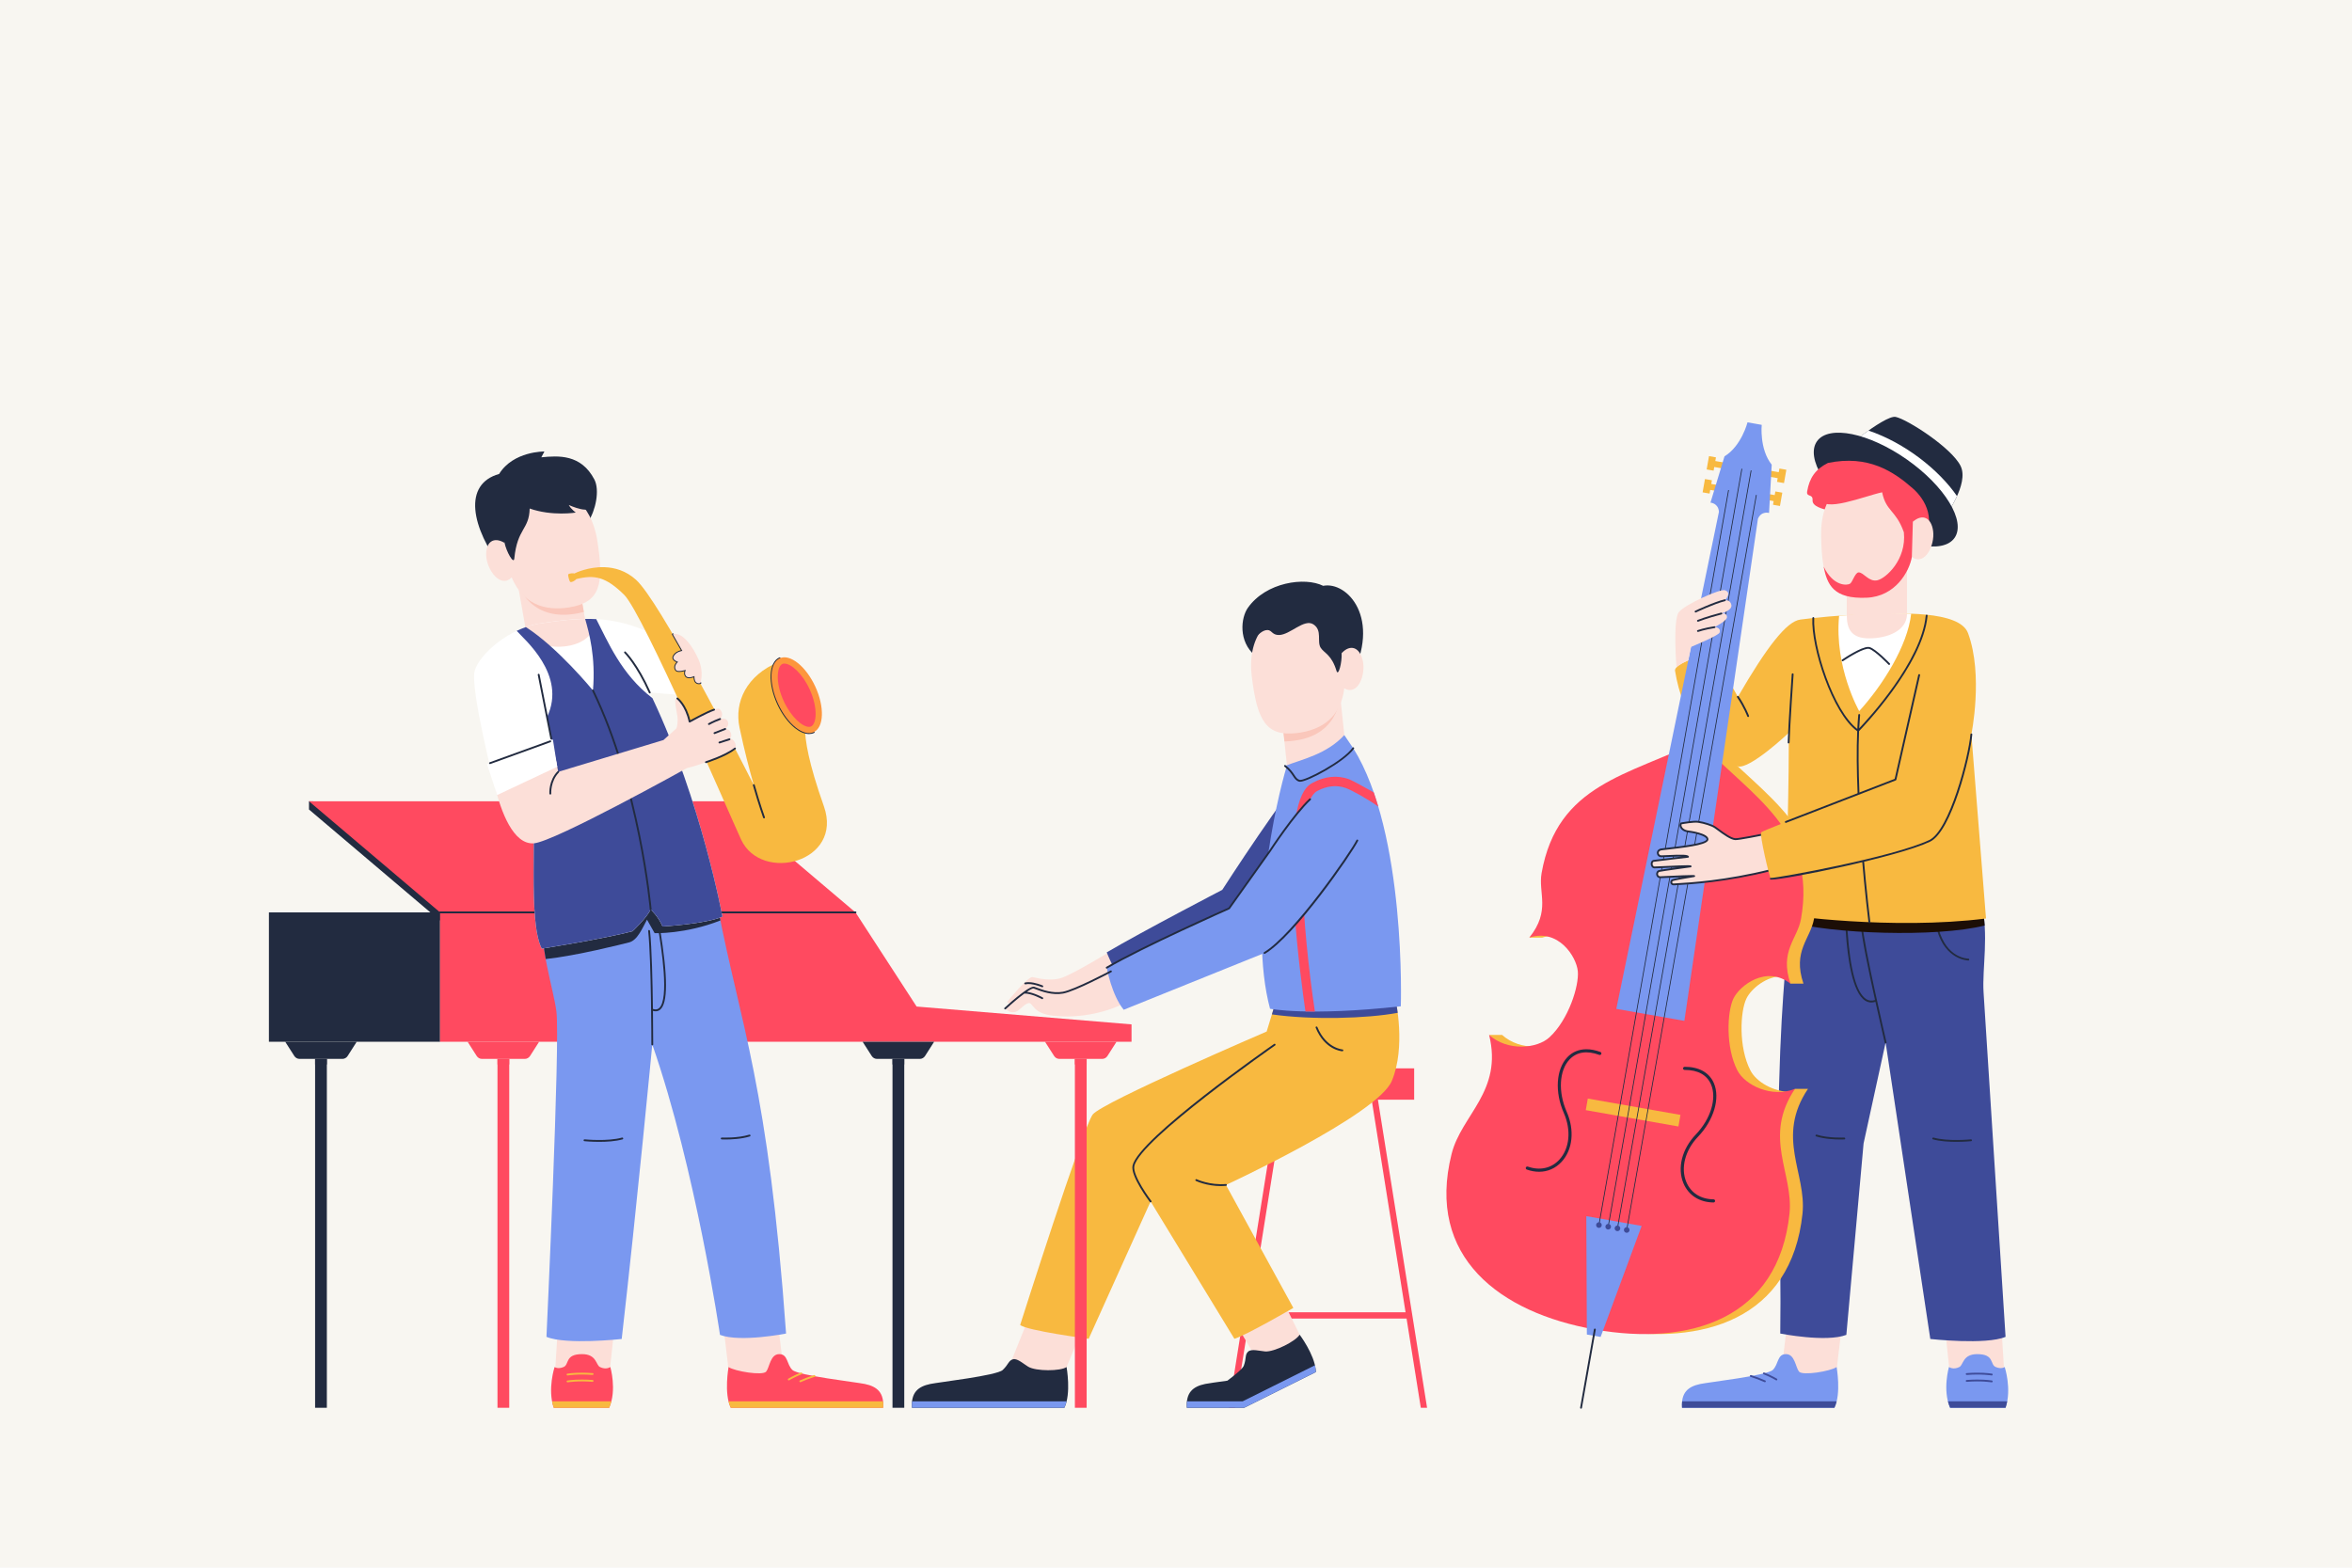 <?xml version="1.0" encoding="UTF-8" standalone="no"?>
<svg
   width="750pt"
   height="500pt"
   viewBox="0 0 750 500"
   version="1.1"
   id="svg6973"
   sodipodi:docname="illust08.svg"
   inkscape:version="1.2.1 (9c6d41e410, 2022-07-14)"
   xmlns:inkscape="http://www.inkscape.org/namespaces/inkscape"
   xmlns:sodipodi="http://sodipodi.sourceforge.net/DTD/sodipodi-0.dtd"
   xmlns="http://www.w3.org/2000/svg"
   xmlns:svg="http://www.w3.org/2000/svg">
  <sodipodi:namedview
     id="namedview6975"
     pagecolor="#ffffff"
     bordercolor="#000000"
     borderopacity="0.25"
     inkscape:showpageshadow="2"
     inkscape:pageopacity="0.0"
     inkscape:pagecheckerboard="0"
     inkscape:deskcolor="#d1d1d1"
     inkscape:document-units="pt"
     showgrid="false"
     inkscape:zoom="0.97581898"
     inkscape:cx="510.85294"
     inkscape:cy="251.58355"
     inkscape:window-width="1920"
     inkscape:window-height="991"
     inkscape:window-x="-9"
     inkscape:window-y="-9"
     inkscape:window-maximized="1"
     inkscape:current-layer="svg6973" />
  <defs
     id="defs6437">
    <clipPath
       id="clip-0">
      <path
         clip-rule="nonzero"
         d="M 656 422 L 703 422 L 703 423 L 656 423 Z M 656 422 "
         id="path6425" />
    </clipPath>
    <clipPath
       id="clip-1">
      <path
         clip-rule="nonzero"
         d="M 656.023 400.824 L 661.523 449 L 696.523 449 L 702.023 400.824 Z M 656.023 400.824 "
         id="path6428" />
    </clipPath>
    <clipPath
       id="clip-2">
      <path
         clip-rule="nonzero"
         d="M 656 427 L 703 427 L 703 429 L 656 429 Z M 656 427 "
         id="path6431" />
    </clipPath>
    <clipPath
       id="clip-3">
      <path
         clip-rule="nonzero"
         d="M 656.023 400.824 L 661.523 449 L 696.523 449 L 702.023 400.824 Z M 656.023 400.824 "
         id="path6434" />
    </clipPath>
  </defs>
  <rect
     x="-75"
     y="-50"
     width="900"
     height="600"
     fill="#ffe6cd"
     fill-opacity="1"
     id="rect6439"
     style="display:inline;fill:#f8f6f1;fill-opacity:1"
     inkscape:label="배경" />
  <path
     fill-rule="nonzero"
     fill="#ffdbb9"
     fill-opacity="1"
     d="M 692.66,198.727 C 674.426,131.125 578.195,88.41 491.492,172.465 395.223,265.797 339.621,203.289 269.5,177.047 182.402,144.445 38.875,151.531 78.965,449 H 661.523 C 704.75,332.641 708.25,256.516 692.66,198.727"
     id="path6441"
     style="display:none"
     inkscape:label="배경 울라" />
  <path
     fill-rule="nonzero"
     fill="#1c0e06"
     fill-opacity="1"
     d="M 750,450 H 0 v -1 h 750 z m 0,0"
     id="path6443"
     style="display:none"
     inkscape:label="바닥" />
  <g
     id="g8888"
     inkscape:label="오른쪽 식물"
     style="display:none">
    <path
       fill-rule="nonzero"
       fill="#f0b379"
       fill-opacity="1"
       d="m 675.48,404.293 c -0.012,0 -0.023,0 -0.031,0 -0.164,-0.019 -0.281,-0.164 -0.262,-0.324 3.117,-27.246 20.73,-57.934 20.91,-58.242 0.082,-0.141 0.262,-0.191 0.402,-0.105 0.141,0.078 0.188,0.262 0.109,0.402 -0.18,0.305 -17.734,30.887 -20.836,58.008 -0.019,0.152 -0.145,0.262 -0.293,0.262"
       id="path6445"
       style="display:inline" />
    <path
       fill-rule="nonzero"
       fill="#f0b379"
       fill-opacity="1"
       d="m 677.84,391.547 c -0.008,0 -0.012,-0.004 -0.019,-0.004 -0.164,-0.008 -0.285,-0.148 -0.273,-0.312 2.25,-33.141 -17.855,-71.27 -18.059,-71.652 -0.078,-0.141 -0.023,-0.32 0.121,-0.395 0.141,-0.078 0.32,-0.027 0.398,0.121 0.203,0.383 20.391,38.652 18.125,71.965 -0.012,0.156 -0.141,0.277 -0.293,0.277"
       id="path6447"
       style="display:inline" />
    <path
       fill-rule="nonzero"
       fill="#f0b379"
       fill-opacity="1"
       d="m 670.715,346.168 c -0.031,0 -0.062,-0.004 -0.098,-0.016 -0.152,-0.051 -0.234,-0.219 -0.18,-0.375 7.203,-20.777 6.148,-49.156 6.137,-49.441 -0.004,-0.16 0.121,-0.301 0.285,-0.305 0.168,-0.004 0.297,0.121 0.305,0.281 0.012,0.285 1.066,28.777 -6.172,49.66 -0.043,0.121 -0.156,0.195 -0.277,0.195"
       id="path6449" />
    <path
       fill-rule="nonzero"
       fill="#f0b379"
       fill-opacity="1"
       d="M 685.918,368.145 C 680.531,375.281 684,378.25 692.25,379.969 c 5.402,1.125 5.688,6.906 5.688,6.906 11.969,-17.781 -9.176,-22.5 -12.02,-18.73"
       id="path6451" />
    <path
       fill-rule="nonzero"
       fill="#f0b379"
       fill-opacity="1"
       d="M 692.453,353.199 C 683.625,347.375 694.25,341.25 693.812,332.676 c 0,0 4.469,-0.551 7.051,2.613 5.961,7.301 -4.77,20.312 -8.41,17.91"
       id="path6453" />
    <path
       fill-rule="nonzero"
       fill="#f0b379"
       fill-opacity="1"
       d="m 673.891,363.891 c 3.82,-0.328 4.129,4.102 1.59,5.508 -2.609,1.445 -4.676,2.48 -5.719,4.828 -1.488,3.352 -5.691,5.859 -5.691,5.859 -0.328,-1.734 -3,-1.805 -3.281,-5.602 -0.281,-3.797 2.086,-8.453 5.129,-10.465 5.582,-3.691 7.973,-0.129 7.973,-0.129"
       id="path6455" />
    <path
       fill-rule="nonzero"
       fill="#f0b379"
       fill-opacity="1"
       d="m 666.066,335.969 c 2.797,0 3.32,3.188 1.75,4.406 -1.629,1.266 -5.309,0.781 -5.91,4.527 -1.215,7.566 -7.871,8.223 -7.871,8.223 -3.234,-1.969 -4.574,-10.441 -1.492,-15.066 4.93,-7.402 13.523,-2.09 13.523,-2.09"
       id="path6457" />
    <path
       fill-rule="nonzero"
       fill="#f0b379"
       fill-opacity="1"
       d="M 676.145,318.18 C 675.074,305.859 691,307.359 692.078,304.828 c 2.766,9.281 -4.594,19.016 -15.934,13.352"
       id="path6459" />
    <path
       fill-rule="nonzero"
       fill="#f0b379"
       fill-opacity="1"
       d="m 662.172,324.375 c -16.266,-4.934 -6.703,-22.266 -6.703,-22.266 17.391,7.406 6.703,22.266 6.703,22.266"
       id="path6461" />
    <path
       fill-rule="nonzero"
       fill="#f0b379"
       fill-opacity="1"
       d="m 676.934,304.359 c -14.668,-10.75 -3.887,-17.672 -4.293,-20.965 11,-0.551 11.262,12.617 4.293,20.965"
       id="path6463" />
    <path
       fill-rule="nonzero"
       fill="#f0b379"
       fill-opacity="1"
       d="m 696.523,449 h -35 l -5.5,-48.176 h 46 z m 0,0"
       id="path6465" />
    <g
       clip-path="url(#clip-0)"
       id="g6471"
       style="display:inline">
      <g
         clip-path="url(#clip-1)"
         id="g6469">
        <path
           fill-rule="nonzero"
           fill="#ffdbb9"
           fill-opacity="1"
           d="M 707.625,422.875 H 653.25 c -0.164,0 -0.297,-0.133 -0.297,-0.297 0,-0.16 0.133,-0.293 0.297,-0.293 h 54.375 c 0.164,0 0.297,0.133 0.297,0.293 0,0.164 -0.133,0.297 -0.297,0.297"
           id="path6467" />
      </g>
    </g>
    <g
       clip-path="url(#clip-2)"
       id="g6477"
       style="display:inline">
      <g
         clip-path="url(#clip-3)"
         id="g6475">
        <path
           fill-rule="nonzero"
           fill="#ffdbb9"
           fill-opacity="1"
           d="M 707.625,428.055 H 653.25 c -0.164,0 -0.297,-0.133 -0.297,-0.297 0,-0.16 0.133,-0.293 0.297,-0.293 h 54.375 c 0.164,0 0.297,0.133 0.297,0.293 0,0.164 -0.133,0.297 -0.297,0.297"
           id="path6473" />
      </g>
    </g>
  </g>
  <g
     id="g8895"
     inkscape:label="왼쪽식물"
     style="display:none">
    <path
       fill-rule="nonzero"
       fill="#f0b379"
       fill-opacity="1"
       d="m 86.184,344.559 c 0,0 11.441,-39.559 1.293,-64.543 0,0 -4.227,6.234 -5.551,27.109 0,0 -0.926,-42.25 -15.926,-59.691 -5.75,15.629 5.723,53.129 4.289,73.84 0,0 -4.539,-24.648 -20.836,-30.617 0,0 13.422,22.344 19.273,52.504 0,0 -14.414,-28.473 -29.852,-29.797 0,0 30.875,34.387 31.93,72.137 H 89.125 c 0,0 -0.125,-34.625 13.68,-69.035 0,0 -10.18,6.535 -16.621,28.094"
       id="path6479" />
    <path
       fill-rule="nonzero"
       fill="#f0b379"
       fill-opacity="1"
       d="M 95.766,449 H 62.164 L 56.684,380.895 H 101.25 Z m 0,0"
       id="path6481" />
    <path
       fill-rule="nonzero"
       fill="#ffdbb9"
       fill-opacity="1"
       d="M 89.254,381.191 H 70.188 c -0.16,0 -0.293,-0.133 -0.293,-0.297 0,-0.164 0.133,-0.297 0.293,-0.297 h 19.066 c 0.164,0 0.293,0.133 0.293,0.297 0,0.164 -0.129,0.297 -0.293,0.297"
       id="path6483" />
    <path
       fill-rule="nonzero"
       fill="#ffdbb9"
       fill-opacity="1"
       d="m 98.523,414.75 0.316,-3.938 H 59.094 l 0.316,3.938 z m 0,0"
       id="path6485" />
    <path
       fill-rule="nonzero"
       fill="#ffdbb9"
       fill-opacity="1"
       d="m 99.109,407.5 0.211,-2.625 H 58.613 l 0.211,2.625 z m 0,0"
       id="path6487" />
  </g>
  <g
     id="g8946"
     inkscape:label="음표"
     style="display:none">
    <path
       fill-rule="nonzero"
       fill="#f0b379"
       fill-opacity="1"
       d="m 443.305,132.656 c -1.316,0 -2.629,-0.066 -3.938,-0.195 -10.859,-1.094 -20.461,-6.867 -28.535,-17.156 -25.551,-32.539 -85.352,-75.598 -198.844,1.656 -0.133,0.094 -0.316,0.059 -0.41,-0.078 -0.09,-0.133 -0.055,-0.316 0.078,-0.406 113.891,-77.523 173.965,-34.238 199.637,-1.535 7.977,10.16 17.441,15.855 28.133,16.934 24.559,2.469 50.367,-19.477 64.238,-31.27 1.332,-1.129 2.695,-2.316 4.105,-3.547 17.598,-15.355 41.703,-36.391 105.039,-36.871 0.16,0 0.293,0.129 0.297,0.289 0,0.164 -0.133,0.297 -0.293,0.297 -63.117,0.484 -87.125,21.434 -104.656,36.727 -1.414,1.234 -2.777,2.422 -4.109,3.555 -13.203,11.223 -37.18,31.602 -60.742,31.602"
       id="path6489"
       style="display:inline" />
    <path
       fill-rule="nonzero"
       fill="#f0b379"
       fill-opacity="1"
       d="m 443.867,141.551 c -13.344,0 -24.969,-5.402 -34.711,-16.164 -26.941,-29.766 -86.641,-68.254 -183.723,8.414 -0.129,0.105 -0.312,0.082 -0.414,-0.047 -0.102,-0.129 -0.078,-0.312 0.047,-0.414 39.852,-31.469 77.195,-46.652 110.965,-45.129 27.859,1.258 52.609,13.633 73.562,36.777 13.777,15.223 31.379,19.59 52.316,12.98 13.727,-4.336 28.613,-13.277 44.254,-26.57 2.238,-1.902 4.539,-4.027 6.977,-6.277 16.984,-15.695 40.25,-37.195 99.66,-38.691 h 0.008 c 0.16,0 0.289,0.129 0.293,0.289 0.004,0.164 -0.125,0.297 -0.285,0.301 -59.191,1.492 -82.359,22.902 -99.277,38.535 -2.441,2.254 -4.742,4.383 -6.992,6.293 -15.699,13.344 -30.66,22.324 -44.461,26.68 -6.383,2.016 -12.461,3.023 -18.219,3.023"
       id="path6491"
       style="display:none" />
    <path
       fill-rule="nonzero"
       fill="#f0b379"
       fill-opacity="1"
       d="m 233.867,149.035 c -0.086,0 -0.176,-0.039 -0.234,-0.117 -0.098,-0.129 -0.074,-0.312 0.055,-0.41 39.457,-30.117 75.406,-45.559 106.855,-45.895 26.094,-0.289 48.551,9.664 66.754,29.559 13.949,15.242 32.582,19.625 55.391,13.031 18.758,-5.422 36.344,-17.078 47.938,-25.375 3.488,-2.496 7.086,-5.367 10.895,-8.402 18.281,-14.586 43.32,-34.562 91.266,-38.75 0.176,-0.004 0.305,0.109 0.316,0.27 0.016,0.16 -0.105,0.305 -0.27,0.32 -47.766,4.168 -71.707,23.27 -90.949,38.621 -3.809,3.039 -7.414,5.914 -10.914,8.418 -11.633,8.324 -29.273,20.016 -48.117,25.465 -23.039,6.66 -41.875,2.219 -55.988,-13.199 -18.086,-19.766 -40.395,-29.648 -66.316,-29.367 -31.316,0.332 -67.148,15.734 -106.5,45.77 -0.055,0.043 -0.117,0.062 -0.18,0.062"
       id="path6493"
       style="display:none" />
    <path
       fill-rule="nonzero"
       fill="#1c0e06"
       fill-opacity="1"
       d="m 280.688,99.074 c -4.414,0 -4.887,5.73 -1.215,7.566 4.273,2.137 10.617,-0.156 11.211,-10.824 0.527,-9.426 -2.035,-37.238 4.148,-40.961 1.98,-1.188 6.027,2.281 3.941,7.57 -2.5,6.332 -5.742,9.508 -11.578,12.57 -11.422,5.996 -10.113,19.18 -0.105,21.211 6.824,1.387 11.984,-2.465 11.523,-8.688 -0.59,-7.941 -14.277,-9.066 -12.684,0.684 0.312,-8.84 11.004,-6.805 11.531,-0.652 0.656,7.625 -7.156,9.152 -10.266,7.641 -7.312,-3.566 -7.125,-14.578 0.188,-18.844 7.312,-4.27 11.203,-8.984 12.328,-13.5 1.504,-6.031 -1.812,-10.484 -5.25,-9.387 -5.648,1.801 -5.438,10.715 -5.25,18.34 0.117,4.738 1.418,21.363 0.188,26.5 -1.875,7.812 -6.836,8.867 -9.188,7.516 -3.938,-2.266 -2.027,-6.563 0.477,-6.742"
       id="path6495"
       style="display:none" />
    <path
       fill-rule="nonzero"
       fill="#1c0e06"
       fill-opacity="1"
       d="m 278.148,101.184 c 0.262,-1.402 1.613,-2.328 3.016,-2.062 1.406,0.262 2.328,1.613 2.066,3.016 -0.262,1.406 -1.613,2.328 -3.02,2.066 -1.402,-0.262 -2.328,-1.613 -2.062,-3.02"
       id="path6497"
       style="display:none" />
    <path
       fill-rule="nonzero"
       fill="#f0b379"
       fill-opacity="1"
       d="m 341.055,86.098 -0.969,-0.242 4.367,-17.527 0.973,0.242 z m 0,0"
       id="path6499"
       style="display:none" />
    <path
       fill-rule="nonzero"
       fill="#f0b379"
       fill-opacity="1"
       d="m 341.133,85.543 c -0.152,4.629 -9.82,3.781 -9.805,0.691 0.019,-4.867 9.945,-5.094 9.805,-0.691"
       id="path6501"
       style="display:none" />
    <path
       fill-rule="nonzero"
       fill="#f0b379"
       fill-opacity="1"
       d="m 345.137,65.855 c -3.578,7.25 6.773,6.977 4.758,14.992 4.984,-7.875 -5.887,-10.086 -4.758,-14.992"
       id="path6503"
       style="display:none" />
    <path
       fill-rule="nonzero"
       fill="#f0b379"
       fill-opacity="1"
       d="m 507.121,186.562 -0.957,-0.293 5.289,-17.273 0.957,0.293 z m 0,0"
       id="path6505"
       style="display:none" />
    <path
       fill-rule="nonzero"
       fill="#f0b379"
       fill-opacity="1"
       d="m 507.227,186.012 c -0.395,4.617 -10.004,3.258 -9.828,0.172 0.277,-4.859 10.203,-4.559 9.828,-0.172"
       id="path6507"
       style="display:none" />
    <path
       fill-rule="nonzero"
       fill="#f0b379"
       fill-opacity="1"
       d="m 512.262,166.562 c -3.953,7.051 6.398,7.324 3.965,15.223 5.391,-7.602 -5.348,-10.383 -3.965,-15.223"
       id="path6509"
       style="display:none" />
    <path
       fill-rule="nonzero"
       fill="#1c0e06"
       fill-opacity="1"
       d="m 551.336,74.934 h -1 V 56.867 h 1 z m 0,0"
       id="path6511"
       style="display:none" />
    <path
       fill-rule="nonzero"
       fill="#1c0e06"
       fill-opacity="1"
       d="m 551.277,74.375 c 0.973,4.527 -8.613,6.043 -9.348,3.043 -1.16,-4.727 8.422,-7.348 9.348,-3.043"
       id="path6513"
       style="display:none" />
    <path
       fill-rule="nonzero"
       fill="#1c0e06"
       fill-opacity="1"
       d="m 550.398,54.305 c -1.715,7.898 8.262,5.129 8.246,13.395 2.93,-8.848 -8.152,-8.363 -8.246,-13.395"
       id="path6515"
       style="display:none" />
    <path
       fill-rule="nonzero"
       fill="#f0b379"
       fill-opacity="1"
       d="m 171.148,74.195 h -1 V 56.129 h 1 z m 0,0"
       id="path6517"
       style="display:none" />
    <path
       fill-rule="nonzero"
       fill="#f0b379"
       fill-opacity="1"
       d="m 171.09,73.637 c 0.973,4.527 -8.613,6.043 -9.348,3.039 -1.16,-4.723 8.422,-7.344 9.348,-3.039"
       id="path6519"
       style="display:none" />
    <path
       fill-rule="nonzero"
       fill="#f0b379"
       fill-opacity="1"
       d="m 170.211,53.566 c -1.715,7.898 8.262,5.129 8.246,13.395 2.93,-8.848 -8.152,-8.363 -8.246,-13.395"
       id="path6521" />
    <path
       fill-rule="nonzero"
       fill="#1c0e06"
       fill-opacity="1"
       d="m 672.051,149.098 c -0.273,-0.047 -0.453,-0.305 -0.406,-0.578 l 3.137,-17.793 c 0.051,-0.27 0.309,-0.449 0.582,-0.402 0.27,0.047 0.453,0.305 0.402,0.578 l -3.137,17.793 c -0.047,0.27 -0.305,0.453 -0.578,0.402"
       id="path6523" />
    <path
       fill-rule="nonzero"
       fill="#1c0e06"
       fill-opacity="1"
       d="m 672.668,148.137 c 0.172,4.625 -9.531,4.457 -9.734,1.371 -0.316,-4.855 9.57,-5.773 9.734,-1.371"
       id="path6525" />
    <path
       fill-rule="nonzero"
       fill="#1c0e06"
       fill-opacity="1"
       d="m 395.031,127.828 c -0.277,0 -0.5,-0.223 -0.5,-0.5 v -18.066 c 0,-0.273 0.223,-0.5 0.5,-0.5 0.277,0 0.5,0.227 0.5,0.5 v 18.066 c 0,0.277 -0.223,0.5 -0.5,0.5"
       id="path6527" />
    <path
       fill-rule="nonzero"
       fill="#1c0e06"
       fill-opacity="1"
       d="m 395.473,126.773 c 0.973,4.527 -8.613,6.043 -9.348,3.039 -1.16,-4.727 8.422,-7.348 9.348,-3.039"
       id="path6529" />
    <path
       fill-rule="nonzero"
       fill="#1c0e06"
       fill-opacity="1"
       d="m 104.137,140.117 c 2.543,3.867 -5.844,8.746 -7.613,6.215 -2.793,-3.988 5.191,-9.898 7.613,-6.215"
       id="path6531" />
    <path
       fill-rule="nonzero"
       fill="#1c0e06"
       fill-opacity="1"
       d="m 104.391,140.613 -0.93,0.363 -6.672,-17.199 12.828,-9.609 6.773,17.457 -0.934,0.359 -6.297,-16.227 -11.164,8.367 z m 0,0"
       id="path6533" />
    <path
       fill-rule="nonzero"
       fill="#1c0e06"
       fill-opacity="1"
       d="m 116.133,131.125 c 2.547,3.871 -5.84,8.75 -7.613,6.215 -2.789,-3.984 5.195,-9.895 7.613,-6.215"
       id="path6535" />
    <path
       fill-rule="nonzero"
       fill="#1c0e06"
       fill-opacity="1"
       d="m 98.973,127.66 -0.598,-0.801 11.996,-8.992 0.602,0.801 z m 0,0"
       id="path6537" />
    <path
       fill-rule="nonzero"
       fill="#1c0e06"
       fill-opacity="1"
       d="m 480.383,243.258 c 0.973,4.527 -8.613,6.043 -9.348,3.043 -1.156,-4.727 8.422,-7.348 9.348,-3.043"
       id="path6539" />
    <path
       fill-rule="nonzero"
       fill="#1c0e06"
       fill-opacity="1"
       d="m 480.441,243.816 h -1 v -18.445 l 15.438,-4.32 v 18.723 h -1 v -17.406 l -13.438,3.762 z m 0,0"
       id="path6541" />
    <path
       fill-rule="nonzero"
       fill="#1c0e06"
       fill-opacity="1"
       d="m 494.82,239.215 c 0.973,4.531 -8.613,6.047 -9.348,3.043 -1.156,-4.727 8.422,-7.348 9.348,-3.043"
       id="path6543" />
    <path
       fill-rule="nonzero"
       fill="#1c0e06"
       fill-opacity="1"
       d="m 480.078,229.777 -0.273,-0.965 14.441,-4.039 0.27,0.961 z m 0,0"
       id="path6545" />
    <path
       fill-rule="nonzero"
       fill="#f0b379"
       fill-opacity="1"
       d="m 320.422,266.184 c 0.57,4.598 -9.109,5.266 -9.578,2.211 -0.738,-4.809 9.035,-6.582 9.578,-2.211"
       id="path6547" />
    <path
       fill-rule="nonzero"
       fill="#f0b379"
       fill-opacity="1"
       d="m 320.434,266.746 -0.996,-0.09 1.453,-16.484 c 0.098,-1.113 0.934,-2.031 2.027,-2.238 l 13.895,-2.598 -1.645,18.652 -0.996,-0.09 1.531,-17.34 -12.602,2.359 c -0.656,0.121 -1.156,0.676 -1.215,1.344 z m 0,0"
       id="path6549" />
    <path
       fill-rule="nonzero"
       fill="#f0b379"
       fill-opacity="1"
       d="m 335.156,263.426 c 0.574,4.598 -9.105,5.266 -9.574,2.211 -0.738,-4.812 9.031,-6.582 9.574,-2.211"
       id="path6551" />
    <path
       fill-rule="nonzero"
       fill="#f0b379"
       fill-opacity="1"
       d="m 335.969,249.215 -14.738,2.758 0.156,-1.758 c 0.078,-0.891 0.742,-1.625 1.625,-1.789 l 13.246,-2.48 z m 0,0"
       id="path6553" />
    <path
       fill-rule="nonzero"
       fill="#f0b379"
       fill-opacity="1"
       d="m 590.957,89.914 c -0.578,4.594 -10.125,2.863 -9.828,-0.215 0.469,-4.844 10.375,-4.156 9.828,0.215"
       id="path6555" />
    <path
       fill-rule="nonzero"
       fill="#f0b379"
       fill-opacity="1"
       d="m 590.828,90.461 -0.941,-0.332 5.461,-15.621 c 0.371,-1.055 1.406,-1.738 2.52,-1.668 l 14.105,0.895 -6.18,17.676 -0.945,-0.328 5.746,-16.434 -12.789,-0.812 c -0.672,-0.043 -1.293,0.371 -1.512,1.004 z m 0,0"
       id="path6557" />
    <path
       fill-rule="nonzero"
       fill="#f0b379"
       fill-opacity="1"
       d="m 605.918,90.867 c -0.578,4.594 -10.121,2.863 -9.824,-0.215 0.465,-4.844 10.371,-4.156 9.824,0.215"
       id="path6559" />
    <path
       fill-rule="nonzero"
       fill="#f0b379"
       fill-opacity="1"
       d="m 610.199,77.289 -14.961,-0.949 0.582,-1.664 c 0.297,-0.848 1.121,-1.395 2.016,-1.336 l 13.449,0.852 z m 0,0"
       id="path6561" />
    <path
       fill-rule="nonzero"
       fill="#1c0e06"
       fill-opacity="1"
       d="m 477.918,130.891 c 0.977,4.531 -8.609,6.047 -9.344,3.043 -1.16,-4.727 8.422,-7.348 9.344,-3.043"
       id="path6563" />
    <path
       fill-rule="nonzero"
       fill="#1c0e06"
       fill-opacity="1"
       d="m 477.98,131.449 h -1 v -16.547 c 0,-1.117 0.75,-2.109 1.824,-2.41 l 13.613,-3.809 v 18.723 h -1 V 110 l -12.344,3.457 c -0.645,0.18 -1.094,0.773 -1.094,1.445 z m 0,0"
       id="path6565" />
    <path
       fill-rule="nonzero"
       fill="#1c0e06"
       fill-opacity="1"
       d="m 492.355,126.852 c 0.977,4.527 -8.609,6.043 -9.344,3.039 -1.16,-4.723 8.422,-7.344 9.344,-3.039"
       id="path6567" />
    <path
       fill-rule="nonzero"
       fill="#1c0e06"
       fill-opacity="1"
       d="m 492.418,127.406 h -1 v -18.441 l 15.438,-4.324 v 18.727 h -1 v -17.406 l -13.438,3.762 z m 0,0"
       id="path6569" />
    <path
       fill-rule="nonzero"
       fill="#1c0e06"
       fill-opacity="1"
       d="m 506.793,122.809 c 0.977,4.531 -8.609,6.047 -9.344,3.043 -1.16,-4.727 8.422,-7.348 9.344,-3.043"
       id="path6571" />
    <path
       fill-rule="nonzero"
       fill="#1c0e06"
       fill-opacity="1"
       d="m 506.855,123.367 h -1 v -18.066 h 1 z m 0,0"
       id="path6573" />
    <path
       fill-rule="nonzero"
       fill="#1c0e06"
       fill-opacity="1"
       d="m 491.918,112.621 -14.438,4.043 v -1.762 c 0,-0.898 0.598,-1.688 1.461,-1.926 l 12.977,-3.633 z m 0,0"
       id="path6575" />
    <path
       fill-rule="nonzero"
       fill="#1c0e06"
       fill-opacity="1"
       d="m 506.355,108.582 -14.438,4.039 v -3.277 l 14.438,-4.043 z m 0,0"
       id="path6577" />
    <path
       fill-rule="nonzero"
       fill="#f0b379"
       fill-opacity="1"
       d="m 226.059,133.414 -0.961,0.273 -5.574,-19.379 0.961,-0.277 z m 0,0"
       id="path6579" />
    <path
       fill-rule="nonzero"
       fill="#f0b379"
       fill-opacity="1"
       d="m 225.844,132.895 c 2.188,4.082 -6.602,8.188 -8.141,5.504 -2.418,-4.219 6.062,-9.387 8.141,-5.504"
       id="path6581" />
    <path
       fill-rule="nonzero"
       fill="#f0b379"
       fill-opacity="1"
       d="m 218.875,111.828 c 0.535,8.066 9.355,2.648 11.625,10.594 0.371,-9.312 -10.145,-5.785 -11.625,-10.594"
       id="path6583" />
    <path
       fill-rule="nonzero"
       fill="#f0b379"
       fill-opacity="1"
       d="m 220.25,116.613 c 0.535,8.066 9.355,2.648 11.629,10.594 0.367,-9.312 -10.148,-5.785 -11.629,-10.594"
       id="path6585" />
  </g>
  <g
     id="g8952"
     inkscape:label="가운데의자">
    <path
       id="path6587"
       d="M 395.946 340.746 L 395.946 350.747 L 407.5 350.747 L 391.824 449 L 393.825 449 L 398.364 420.546 L 448.523 420.546 L 453.063 449 L 455.062 449 L 439.39 350.747 L 450.945 350.747 L 450.945 340.746 L 395.946 340.746 z M 409.501 350.747 L 437.389 350.747 L 448.206 418.547 L 398.684 418.547 L 409.501 350.747 z "
       style="fill:#ff4a60;fill-opacity:1" />
  </g>
  <g
     id="g8991"
     inkscape:label="가운데사람">
    <path
       id="path6595"
       style="display:inline;fill:#fcdfd8;fill-opacity:1"
       d="M 409.547 415.739 L 394.282 422.583 L 401.492 434.625 L 415.875 432.438 L 414.422 425.667 L 409.547 415.739 z M 327.125 422.583 L 322.282 434.625 L 322.132 440.445 L 339.68 440.445 L 340.102 436.003 L 345.687 422.583 L 327.125 422.583 z "
       inkscape:label="피부" />
    <path
       id="path6597"
       style="display:inline;fill:#222b40;fill-opacity:1"
       d="M 414.422 425.672 C 413.32 427.711 406.309 431.27 403.411 431.032 C 401.629 430.872 399.039 430.129 398.011 431.079 C 396.91 432.09 397.512 433.129 396.621 435.579 C 396.309 436.45 394.161 438.269 391.399 440.351 C 388.071 440.82 385.282 441.191 384.309 441.398 C 380.321 442.23 378.129 444.191 378.461 449 L 396.738 449 L 419.59 437.609 C 419.59 437.378 419.581 437.141 419.55 436.91 C 419.101 431.898 414.422 425.672 414.422 425.672 z M 323.54 433.482 C 323.354 433.468 323.176 433.482 323.008 433.531 C 321.571 433.949 321.637 435.141 319.75 436.938 C 317.86 438.731 299.5 440.809 296.656 441.403 C 292.671 442.235 290.48 444.183 290.808 449 L 339.403 449 C 341.645 444.417 340.102 436.008 340.102 436.008 C 338.207 437.348 330.344 437.406 327.86 435.891 C 326.527 435.077 324.841 433.582 323.54 433.482 z "
       inkscape:label="신발" />
    <path
       id="path6599"
       style="display:inline;fill:#7a98f0;fill-opacity:1"
       inkscape:label="신발밑창"
       d="m 419.304,435.445 -23.054,11.496 h -17.754 c -0.07,0.621 -0.09,1.3 -0.035,2.058 h 18.277 l 22.852,-11.391 c 0,-0.23 -0.012,-0.468 -0.04,-0.699 -0.043,-0.48 -0.137,-0.973 -0.246,-1.465 z m -128.461,11.492 c -0.07,0.625 -0.09,1.305 -0.035,2.062 h 48.595 c 0.305,-0.625 0.535,-1.324 0.715,-2.062 z" />
    <path
       fill-rule="nonzero"
       fill="#3a609c"
       fill-opacity="1"
       d="m 445.027,319 -38.68,2.023 -2.434,7.977 c 0,0 -52.367,22.516 -55.453,26.445 -3.086,3.93 -23.148,67.133 -23.148,67.133 1.961,1.797 21.836,4.426 21.836,4.426 l 19.754,-43.809 26.723,43.809 c 3.75,-1.129 18.793,-9.859 18.793,-9.859 l -21.492,-39.215 c 0,0 48.359,-22.328 52.902,-33.191 C 448.375,333.875 445.027,319 445.027,319"
       id="path6607"
       style="display:inline;fill:#f8b940;fill-opacity:1"
       inkscape:label="바지" />
    <path
       fill-rule="nonzero"
       fill="#1c0e06"
       fill-opacity="1"
       d="m 445.027,319 -38.68,2.023 -0.766,2.512 c 12.516,1.801 30.316,1.348 40.117,-0.508 C 445.379,320.559 445.027,319 445.027,319"
       id="path6615"
       style="display:inline;fill:#3e4b99;fill-opacity:1"
       inkscape:label="벨트" />
    <path
       fill-rule="nonzero"
       fill="#d66656"
       fill-opacity="1"
       d="m 410.375,244.156 18.949,-3.492 -1.984,-18.879 -19.102,2.008 z m 0,0"
       id="path6617"
       style="display:inline;fill:#fcdfd8;fill-opacity:1"
       inkscape:label="피부" />
    <path
       fill-rule="nonzero"
       fill="#1c0e06"
       fill-opacity="1"
       d="m 409.574,236.477 -1.336,-12.688 19.102,-2.008 c 0,0 -0.055,14.289 -17.766,14.695"
       id="path6619"
       style="display:inline;fill:#fac7bb;fill-opacity:1"
       inkscape:label="피부명암" />
    <path
       fill-rule="nonzero"
       fill="#1c0e06"
       fill-opacity="1"
       d="m 400.234,209.113 c -5.422,-4.551 -4.535,-12.098 -2.328,-15.238 5.781,-8.227 18.215,-9.938 24.023,-7.031 7.695,-1.508 18.758,10.406 8.742,29.551 l -29.176,3.652 c -2.727,-3.781 -0.059,-7.648 -1.262,-10.934"
       id="path6621"
       style="display:inline;fill:#222b40;fill-opacity:1"
       inkscape:label="머리" />
    <path
       id="path6623"
       style="display:inline;fill:#fcdfd8;fill-opacity:1"
       inkscape:label="피부"
       d="M 412.626 195.006 C 412.249 195.013 411.886 195.039 411.539 195.082 C 405.977 195.762 397.433 201.648 399.171 215.808 C 400.91 229.98 403.781 235.003 413.684 233.785 C 421.668 232.804 427.581 228.576 428.653 219.536 C 433.068 222.069 435.617 215.07 434.539 210.602 C 433.522 206.393 430.583 205.354 427.818 208.318 C 425.14 198.129 417.683 194.907 412.626 195.006 z " />
    <path
       fill-rule="nonzero"
       fill="rgb(10.98%, 5.49%, 2.353%)"
       fill-opacity="1"
       d="M 411.887 192.195 C 427.523 191.188 427.625 205.758 427.805 208.328 C 428 211.203 426.77 215.922 426.184 213.98 C 424.613 208.781 422.293 208.355 421.156 206.625 C 419.844 204.625 421.75 201.082 418.836 199.152 C 415.871 197.188 411.398 202.48 407.859 202.531 C 405.641 202.562 405.566 200.969 404.188 200.945 C 400.734 200.891 398.215 208.027 397.91 203.867 C 397.684 200.719 403.688 192.723 411.887 192.195 "
       id="path6643"
       inkscape:label="머리"
       style="fill:#222b40;fill-opacity:1" />
    <path
       fill-rule="nonzero"
       fill="#d66656"
       fill-opacity="1"
       d="m 353.746,303.629 c 0,0 -11.363,6.922 -15.082,8.207 -3.715,1.285 -7.91,0.082 -9.406,-0.199 -1.496,-0.281 -8.109,7.941 -8.109,7.941 1.875,1.465 3.473,0.746 4.211,0.027 0.738,-0.715 2.152,-2.965 3.273,-2.879 1.117,0.082 1.715,3.035 7.789,2.875 5.895,-0.156 14.242,-2.059 21.672,-7.016 z m 0,0"
       id="path6645"
       style="display:inline;fill:#fcdfd8;fill-opacity:1"
       inkscape:label="피부" />
    <path
       fill-rule="nonzero"
       fill="#1c0e06"
       fill-opacity="1"
       d="m 352.914,303.75 c 11.355,-6.691 36.836,-19.938 36.836,-19.938 0,0 21.762,-33.77 26.98,-37.582 5.219,-3.812 17.844,6 13.531,14.438 -1.957,3.836 -18.512,31.934 -28.031,37.629 l -42.742,17.234 C 355.605,310.727 352.914,303.75 352.914,303.75"
       id="path6649"
       style="display:inline;fill:#3e4b99;fill-opacity:1"
       inkscape:label="셔츠 명암" />
    <path
       fill-rule="nonzero"
       fill="#ffffff"
       fill-opacity="1"
       d="m 446.691,320.949 c -29.703,3.242 -41.703,0.781 -41.703,0.781 -7.129,-26.77 2.16,-66.852 5.242,-77.07 -0.152,-0.129 -0.301,-0.25 -0.469,-0.379 5.359,-2.09 13.258,-3.691 18.906,-9.832 l 2.852,4.191 c 16.98,27.109 15.172,82.309 15.172,82.309"
       id="path6651"
       style="display:inline;fill:#7a98f0;fill-opacity:1"
       inkscape:label="셔츠" />
    <path
       fill-rule="nonzero"
       fill="#56535e"
       fill-opacity="1"
       d="m 438.051,252.727 c -2.906,-1.672 -6.973,-3.887 -7.965,-4.238 -3.727,-1.305 -7.59,-0.914 -11.477,1.156 -2.062,1.102 -8.348,4.449 -5.801,41.273 0.898,13.016 2.602,25.723 3.465,31.676 0.004,0 0.004,0 0.008,0 0.941,0.019 1.945,0.027 3.016,0.031 -3.957,-26.25 -7.02,-66.207 0.723,-70.332 3.117,-1.66 6.164,-1.988 9.066,-0.973 2.066,0.723 7.207,3.625 10.422,5.941 -0.457,-1.539 -0.941,-3.051 -1.457,-4.535"
       id="path6655"
       style="display:inline;fill:#ff4a60;fill-opacity:1"
       inkscape:label="멜빵" />
    <path
       fill-rule="nonzero"
       fill="#d66656"
       fill-opacity="1"
       d="m 354.25,309.812 c 0,0 -11.391,6.062 -15.258,6.781 C 335.125,317.312 331.156,315.5 329.719,315 c -1.438,-0.5 -9.199,6.648 -9.199,6.648 1.637,1.727 3.324,1.25 4.16,0.652 0.84,-0.598 2.57,-2.613 3.664,-2.363 1.094,0.25 1.246,3.258 7.277,4.004 5.852,0.719 14.391,0.078 22.473,-3.723 z m 0,0"
       id="path6657"
       style="display:inline;fill:#fcdfd8;fill-opacity:1"
       inkscape:label="피부" />
    <path
       fill-rule="nonzero"
       fill="#ffffff"
       fill-opacity="1"
       d="m 352.914,308.633 c 11.355,-6.691 39.016,-18.918 39.016,-18.918 l 13.066,-18.359 c 0,0 9.066,-13.918 14.285,-17.73 5.215,-3.812 17.844,6 13.531,14.438 -1.957,3.832 -20.062,30.188 -29.582,35.879 l -44.91,18.113 c -3.883,-4.805 -5.406,-13.422 -5.406,-13.422"
       id="path6663"
       style="display:inline;fill:#7a98f0;fill-opacity:1"
       inkscape:label="셔츠" />
    <path
       id="path6609"
       style="display:inline;fill:#222b40;fill-opacity:1"
       inkscape:label="선"
       d="M 431.522 238.345 C 431.429 238.343 431.336 238.387 431.278 238.472 C 428.227 242.812 415.895 249.179 414.415 248.738 C 413.645 248.507 413.301 247.988 412.786 247.203 C 412.247 246.382 411.511 245.266 409.941 244.047 C 409.812 243.95 409.629 243.973 409.528 244.102 C 409.43 244.23 409.453 244.415 409.582 244.516 C 411.074 245.668 411.75 246.699 412.293 247.523 C 412.84 248.355 413.273 249.011 414.246 249.3 C 414.32 249.324 414.414 249.335 414.523 249.335 C 417.156 249.335 428.895 242.887 431.758 238.809 C 431.852 238.676 431.82 238.493 431.684 238.399 C 431.635 238.364 431.579 238.346 431.522 238.345 z M 417.763 254.621 C 417.688 254.619 417.611 254.645 417.551 254.7 C 412.305 259.629 404.829 271.078 404.758 271.184 L 391.739 289.481 C 390.137 290.188 363.714 301.926 352.765 308.379 C 352.624 308.461 352.578 308.645 352.664 308.782 C 352.719 308.875 352.816 308.925 352.917 308.925 C 352.968 308.925 353.02 308.915 353.067 308.887 C 364.274 302.282 391.773 290.11 392.046 289.985 C 392.097 289.965 392.137 289.93 392.168 289.887 L 405.246 271.516 C 405.32 271.403 412.761 260.012 417.957 255.129 C 418.074 255.02 418.082 254.833 417.968 254.711 C 417.912 254.653 417.838 254.623 417.763 254.621 z M 432.831 267.771 C 432.715 267.763 432.602 267.825 432.546 267.93 C 430.55 271.942 412.383 298.129 403.078 303.691 C 402.937 303.773 402.895 303.958 402.977 304.094 C 403.032 304.188 403.129 304.238 403.23 304.238 C 403.281 304.238 403.332 304.223 403.378 304.195 C 412.98 298.457 430.996 272.367 433.078 268.195 C 433.148 268.047 433.089 267.872 432.945 267.801 C 432.908 267.783 432.869 267.773 432.831 267.771 z M 354.224 309.519 C 354.186 309.522 354.148 309.532 354.113 309.551 C 353.996 309.613 342.714 315.602 338.937 316.305 C 335.636 316.915 332.278 315.648 330.473 314.965 C 330.219 314.867 329.997 314.786 329.817 314.723 C 329.235 314.519 327.908 315.271 326.417 316.343 C 326.414 316.345 326.411 316.346 326.408 316.348 C 326.392 316.358 326.377 316.369 326.363 316.381 C 326.362 316.382 326.361 316.383 326.36 316.384 C 323.949 318.127 321.127 320.687 320.316 321.434 C 320.199 321.543 320.192 321.731 320.301 321.848 C 320.36 321.915 320.438 321.945 320.52 321.945 C 320.59 321.945 320.66 321.918 320.719 321.867 C 322.742 320.002 324.938 318.154 326.66 316.887 C 328.861 316.793 332.184 318.614 332.219 318.633 C 332.262 318.656 332.313 318.668 332.36 318.668 C 332.465 318.668 332.563 318.613 332.618 318.516 C 332.696 318.375 332.645 318.195 332.5 318.117 C 332.373 318.045 329.683 316.589 327.431 316.336 C 328.518 315.589 329.322 315.169 329.621 315.277 C 329.796 315.339 330.016 315.422 330.262 315.516 C 332.122 316.219 335.582 317.531 339.047 316.882 C 342.914 316.164 353.922 310.32 354.387 310.074 C 354.531 309.996 354.586 309.817 354.508 309.672 C 354.453 309.567 354.337 309.509 354.224 309.519 z M 327.993 313.254 C 327.604 313.251 327.221 313.282 326.859 313.359 C 326.703 313.395 326.597 313.55 326.632 313.707 C 326.667 313.867 326.824 313.969 326.984 313.938 C 329.113 313.481 332.219 314.84 332.25 314.852 C 332.289 314.868 332.332 314.878 332.372 314.878 C 332.485 314.878 332.59 314.812 332.641 314.703 C 332.708 314.554 332.637 314.379 332.489 314.313 C 332.377 314.264 330.095 313.268 327.993 313.254 z M 419.815 327.391 C 419.777 327.391 419.738 327.399 419.7 327.415 C 419.551 327.477 419.476 327.649 419.539 327.801 C 422.453 334.891 427.821 335.281 428.043 335.292 L 428.062 335.292 C 428.219 335.292 428.347 335.176 428.355 335.02 C 428.367 334.856 428.242 334.715 428.082 334.707 C 428.027 334.703 422.848 334.309 420.086 327.574 C 420.04 327.463 419.931 327.393 419.815 327.391 z M 406.5 332.908 C 406.425 332.895 406.346 332.911 406.282 332.958 C 404.52 334.18 363.089 363.046 361.144 371.75 C 360.406 375.046 366.414 383.036 366.668 383.372 C 366.727 383.45 366.816 383.489 366.902 383.489 C 366.965 383.489 367.028 383.469 367.083 383.43 C 367.211 383.333 367.239 383.145 367.141 383.016 C 367.079 382.934 361.039 374.914 361.718 371.878 C 363.613 363.398 406.188 333.739 406.617 333.438 C 406.75 333.348 406.782 333.164 406.692 333.031 C 406.645 332.962 406.575 332.921 406.5 332.908 z M 381.476 376.081 C 381.362 376.076 381.252 376.138 381.199 376.25 C 381.129 376.394 381.191 376.57 381.335 376.641 C 381.492 376.715 384.825 378.289 389.348 378.289 C 389.868 378.289 390.407 378.27 390.954 378.223 C 391.114 378.211 391.234 378.066 391.219 377.902 C 391.207 377.742 391.066 377.621 390.902 377.637 C 385.734 378.062 381.633 376.128 381.59 376.109 C 381.553 376.091 381.514 376.083 381.476 376.081 z " />
  </g>
  <g
     id="g9010"
     inkscape:label="피아노"
     style="display:inline">
    <path
       fill-rule="nonzero"
       fill="#1c0e06"
       fill-opacity="1"
       d="m 98.531,258.188 41.797,35.438 H 272.797 L 231,258.188 98.531,255.562 Z m 0,0"
       id="path6669"
       style="display:inline;fill:#222b40;fill-opacity:1"
       inkscape:label="명암" />
    <path
       fill-rule="nonzero"
       fill="#db4d2d"
       fill-opacity="1"
       d="M 98.531,255.562 140.328,291 H 272.797 L 231,255.562 Z m 0,0"
       id="path6671"
       style="display:inline;fill:#ff4a60;fill-opacity:1"
       inkscape:label="본체" />
    <path
       fill-rule="nonzero"
       fill="#752b01"
       fill-opacity="1"
       d="M 140.328,332.25 H 85.75 V 291 h 54.578 z m 0,0"
       id="path6673"
       inkscape:label="명암"
       style="fill:#222b40;fill-opacity:1" />
    <path
       fill-rule="nonzero"
       fill="#db4d2d"
       fill-opacity="1"
       d="M 360.82,326.719 V 332.25 H 140.328 V 291 h 132.473 l 19.488,30.031 z m 0,0"
       id="path6675"
       inkscape:label="본체"
       style="fill:#ff4a60;fill-opacity:1" />
    <path
       fill-rule="nonzero"
       fill="#db4d2d"
       fill-opacity="1"
       d="m 351.445,337.73 h -13.621 c -0.684,0 -1.32,-0.348 -1.684,-0.922 L 333.227,332.25 h 22.812 l -2.91,4.559 c -0.367,0.574 -1,0.922 -1.684,0.922"
       id="path6677"
       inkscape:label="본체"
       style="fill:#ff4a60;fill-opacity:1" />
    <path
       fill-rule="nonzero"
       fill="#db4d2d"
       fill-opacity="1"
       d="m 346.508,449 h -3.75 V 337.73 h 3.75 z m 0,0"
       id="path6679"
       inkscape:label="본체"
       style="fill:#ff4a60;fill-opacity:1" />
    <path
       fill-rule="nonzero"
       fill="#1c0e06"
       fill-opacity="1"
       d="m 346.508,339.5 h -3.75 v -1.77 h 3.75 z m 0,0"
       id="path6681"
       inkscape:label="본체"
       style="fill:#ff4a60;fill-opacity:1" />
    <path
       fill-rule="nonzero"
       fill="#752b01"
       fill-opacity="1"
       d="m 293.285,337.73 h -13.621 c -0.684,0 -1.32,-0.348 -1.684,-0.922 L 275.066,332.25 h 22.812 l -2.91,4.559 c -0.367,0.574 -1,0.922 -1.684,0.922"
       id="path6683"
       inkscape:label="명암"
       style="fill:#222b40;fill-opacity:1" />
    <path
       fill-rule="nonzero"
       fill="#752b01"
       fill-opacity="1"
       d="m 288.348,449 h -3.75 V 337.73 h 3.75 z m 0,0"
       id="path6685"
       inkscape:label="명암"
       style="fill:#222b40;fill-opacity:1" />
    <path
       fill-rule="nonzero"
       fill="#1c0e06"
       fill-opacity="1"
       d="m 288.348,339.5 h -3.75 v -1.77 h 3.75 z m 0,0"
       id="path6687"
       inkscape:label="명암"
       style="fill:#222b40;fill-opacity:1" />
    <path
       fill-rule="nonzero"
       fill="#db4d2d"
       fill-opacity="1"
       d="m 167.32,337.73 h -13.621 c -0.684,0 -1.316,-0.348 -1.684,-0.922 L 149.102,332.25 h 22.816 l -2.91,4.559 c -0.371,0.574 -1.004,0.922 -1.688,0.922"
       id="path6689"
       inkscape:label="본체"
       style="fill:#ff4a60;fill-opacity:1" />
    <path
       fill-rule="nonzero"
       fill="#db4d2d"
       fill-opacity="1"
       d="m 162.387,449 h -3.75 V 337.73 h 3.75 z m 0,0"
       id="path6691"
       inkscape:label="본체"
       style="fill:#ff4a60;fill-opacity:1" />
    <path
       fill-rule="nonzero"
       fill="#1c0e06"
       fill-opacity="1"
       d="m 162.387,339.5 h -3.75 v -1.77 h 3.75 z m 0,0"
       id="path6693"
       inkscape:label="본체"
       style="fill:#ff4a60;fill-opacity:1" />
    <path
       fill-rule="nonzero"
       fill="#752b01"
       fill-opacity="1"
       d="M 109.16,337.73 H 95.539 c -0.684,0 -1.316,-0.348 -1.684,-0.922 L 90.941,332.25 h 22.816 l -2.91,4.559 c -0.371,0.574 -1.004,0.922 -1.688,0.922"
       id="path6695"
       inkscape:label="명암"
       style="fill:#222b40;fill-opacity:1" />
    <path
       fill-rule="nonzero"
       fill="#752b01"
       fill-opacity="1"
       d="m 104.227,449 h -3.75 V 337.73 h 3.75 z m 0,0"
       id="path6697"
       inkscape:label="명암"
       style="fill:#222b40;fill-opacity:1" />
    <path
       fill-rule="nonzero"
       fill="#1c0e06"
       fill-opacity="1"
       d="m 104.227,339.5 h -3.75 v -1.77 h 3.75 z m 0,0"
       id="path6699"
       inkscape:label="명암"
       style="fill:#222b40;fill-opacity:1" />
    <path
       fill-rule="nonzero"
       fill="#1c0e06"
       fill-opacity="1"
       d="M 272.797,291.293 H 140.328 c -0.164,0 -0.293,-0.129 -0.293,-0.293 0,-0.164 0.129,-0.297 0.293,-0.297 h 132.469 c 0.164,0 0.297,0.133 0.297,0.297 0,0.164 -0.133,0.293 -0.297,0.293"
       id="path6701"
       inkscape:label="명암"
       style="fill:#222b40;fill-opacity:1" />
  </g>
  <g
     id="g9068"
     inkscape:label="왼쪽사람">
    <path
       id="path6703"
       style="display:inline;fill:#fcdfd8;fill-opacity:1"
       d="m 178.012,421.422 -1.099,17.539 h 17.341 l 1.863,-17.539 z m 52.613,1.16 2.125,17.862 h 17.546 l -2.152,-17.862 z"
       inkscape:label="피부" />
    <path
       id="path6705"
       style="display:inline;fill:#ff4a60;fill-opacity:1"
       d="m 185.602,431.887 c -5.543,0 -4.004,3.305 -5.875,4.102 -1.879,0.801 -2.878,0 -2.878,0 0,0 -2.321,7.019 -0.274,13.011 h 17.681 c 2.508,-5.699 0.359,-13.011 0.359,-13.011 0,0 -1.301,1.027 -3.328,0 -1.289,-0.648 -1.012,-4.102 -5.684,-4.102 z m 62.878,0 c -2.844,0 -3.055,4.141 -4.148,5.555 -1.09,1.41 -10.108,-0.094 -12.003,-1.434 0,0 -1.543,8.41 0.699,12.992 h 48.593 c 0.328,-4.816 -1.863,-6.765 -5.848,-7.597 -2.844,-0.594 -21.202,-2.672 -23.089,-4.465 -1.891,-1.797 -1.364,-5.051 -4.204,-5.051 z"
       inkscape:label="신발" />
    <path
       id="path6707"
       style="display:inline;fill:#f8b940;fill-opacity:1"
       d="m 255.521,437.733 c -0.038,-7.3e-4 -0.078,0.006 -0.116,0.021 -2.551,1.047 -3.976,1.929 -4.034,1.964 -0.141,0.086 -0.184,0.271 -0.094,0.407 0.055,0.09 0.147,0.141 0.249,0.141 0.051,0 0.105,-0.016 0.152,-0.047 0.016,-0.008 1.45,-0.896 3.954,-1.919 0.148,-0.062 0.218,-0.234 0.16,-0.382 -0.047,-0.114 -0.155,-0.182 -0.271,-0.185 z m -69.822,0.076 c -2.939,-0.009 -4.755,0.297 -4.778,0.3 -0.16,0.027 -0.265,0.18 -0.237,0.34 0.023,0.145 0.148,0.246 0.289,0.246 0.016,0 0.036,-0.005 0.051,-0.009 0.031,-0.004 3.183,-0.534 7.917,-0.155 0.16,0 0.301,-0.109 0.316,-0.27 0.012,-0.164 -0.109,-0.305 -0.27,-0.316 -1.204,-0.096 -2.309,-0.133 -3.289,-0.136 z m 73.964,0.749 c -0.019,0.002 -0.039,0.006 -0.059,0.012 -1.574,0.5 -3.098,1.075 -4.528,1.715 -0.148,0.066 -0.214,0.238 -0.148,0.387 0.047,0.109 0.156,0.176 0.27,0.176 0.039,0 0.078,-0.012 0.117,-0.028 1.41,-0.629 2.91,-1.199 4.465,-1.688 0.156,-0.047 0.242,-0.214 0.195,-0.366 -0.044,-0.137 -0.175,-0.221 -0.312,-0.208 z m -73.964,1.443 c -2.939,-0.009 -4.755,0.297 -4.778,0.3 -0.16,0.027 -0.265,0.183 -0.237,0.343 0.023,0.141 0.148,0.243 0.289,0.243 0.016,0 0.036,-4e-4 0.051,-0.004 0.031,-0.008 3.179,-0.54 7.917,-0.157 0.16,0 0.301,-0.108 0.316,-0.272 0.012,-0.16 -0.109,-0.301 -0.27,-0.316 -1.204,-0.096 -2.309,-0.133 -3.289,-0.136 z m -9.653,6.936 c 0.129,0.695 0.297,1.383 0.527,2.062 h 17.681 c 0.293,-0.668 0.519,-1.363 0.694,-2.062 z m 56.266,0 c 0.18,0.738 0.41,1.438 0.715,2.062 h 48.593 c 0.055,-0.758 0.035,-1.438 -0.035,-2.062 z"
       inkscape:label="신발디테일" />
    <path
       fill-rule="nonzero"
       fill="#ffffff"
       fill-opacity="1"
       d="m 229.023,290.078 h -56.27 c -0.609,13.023 3.664,24.875 4.672,32.52 1.25,9.5 -3.172,103.777 -3.172,103.777 6.305,2.652 23.996,0.68 23.996,0.68 C 203.172,384 208,333.125 208,333.125 c 13.875,39.879 21.59,92.621 21.59,92.621 6.477,2.473 21.07,-0.426 21.07,-0.426 C 245.047,346.5 236.051,326.527 229.023,290.078"
       id="path6723"
       style="display:inline;fill:#7a98f0;fill-opacity:1"
       inkscape:label="바지" />
    <path
       fill-rule="nonzero"
       fill="#1c0e06"
       fill-opacity="1"
       d="M 229.023,290.078 H 172.75 c -0.258,5.562 0.375,10.902 1.262,15.801 9.812,-1.043 24.469,-4.77 26.613,-5.316 2.688,-0.688 4.25,-4.625 5.688,-7.25 l 2.438,4.312 c 0,0 9.781,0.359 20.965,-4.051 -0.234,-1.148 -0.465,-2.312 -0.691,-3.496"
       id="path6733"
       style="display:inline;fill:#222b40;fill-opacity:1"
       inkscape:label="바지명암" />
    <path
       fill-rule="nonzero"
       fill="#ffa48d"
       fill-opacity="1"
       d="m 187.184,200.922 -18.848,3.723 -3.297,-18.695 18.918,-3.336 z m 0,0"
       id="path6735"
       inkscape:label="피부"
       style="display:inline;fill:#fcdfd8;fill-opacity:1" />
    <path
       fill-rule="nonzero"
       fill="#1c0e06"
       fill-opacity="1"
       d="m 186.168,195.176 -2.215,-12.562 -18.914,3.336 c 0,0 3.992,13.719 21.129,9.227"
       id="path6737"
       style="display:inline;fill:#fac7bb;fill-opacity:1"
       inkscape:label="피부명암" />
    <path
       fill-rule="nonzero"
       fill="#1c0e06"
       fill-opacity="1"
       d="m 187.605,166.301 c 2.312,-3.469 3.699,-9.965 1.926,-13.367 -4.234,-8.121 -11.484,-7.621 -16.914,-7.078 L 173.594,144 c 0,0 -9.906,-0.156 -14.434,7.16 -11.535,3.246 -9.102,16.855 1.191,30.527 l 29.055,-4.531 c 1.578,-4.387 -2.055,-7.367 -1.801,-10.855"
       id="path6739"
       style="display:inline;fill:#222b40;fill-opacity:1"
       inkscape:label="머리" />
    <path
       id="path6741"
       style="display:inline;fill:#fcdfd8;fill-opacity:1"
       inkscape:label="피부"
       d="M 174.527 155.795 C 173.943 155.798 173.387 155.843 172.868 155.925 C 167.886 156.714 160.622 161.818 160.869 173.134 C 157.395 171.047 154.854 172.859 155.035 177.183 C 155.23 181.773 159.612 187.796 163.159 184.153 C 166.682 192.546 173.531 194.98 181.477 193.723 C 191.328 192.164 192.703 186.543 190.472 172.441 C 188.447 159.672 180.18 155.762 174.527 155.795 z " />
    <path
       fill-rule="nonzero"
       fill="#1c0e06"
       fill-opacity="1"
       d="m 171.738,153.246 c -15.305,3.34 -11.391,17.379 -10.852,19.898 0.602,2.816 2.918,7.004 3.117,4.984 0.965,-9.75 4.723,-9.066 4.898,-15.941 7.195,2.531 14.703,1.293 14.703,1.293 0,0 -1.516,-1.078 -2.234,-2.418 0,0 7.875,3.637 7.02,-0.445 -0.648,-3.094 -8.621,-9.125 -16.652,-7.371"
       id="path6761"
       style="display:inline;fill:#222b40;fill-opacity:1"
       inkscape:label="머리" />
    <path
       fill-rule="nonzero"
       fill="#ffffff"
       fill-opacity="1"
       d="m 172,198.875 c -9.496,1.484 -19.062,9.625 -20.625,15.062 -1.562,5.438 6.438,36.875 6.438,36.875 l 11.656,0.566 c 2.062,13.277 -1.309,41.945 3.285,51.188 0,0 19.418,-3.059 28.934,-5.551 0,0 4.266,-3.918 5.805,-6.938 0,0 2.383,2.109 3.789,5.422 0,0 13.902,-0.816 19.09,-3.148 0,0 -6.996,-38.098 -23.176,-71.477 l 10.781,0.855 -6.012,-17.551 C 197.5,196.125 187.184,196.5 172,198.875"
       id="path6763"
       style="display:inline"
       inkscape:label="티셔츠" />
    <path
       fill-rule="nonzero"
       fill="#ffa48d"
       fill-opacity="1"
       d="m 172,198.875 c -1.871,0.293 -3.742,0.852 -5.555,1.59 l 0.676,1.66 c 7.023,7.625 24.926,3.969 21.441,-4.715 -5.125,-0.109 -10.449,0.508 -16.562,1.465"
       id="path6765"
       style="display:inline;fill:#fcdfd8;fill-opacity:1"
       inkscape:label="피부" />
    <path
       fill-rule="nonzero"
       fill="#56535e"
       fill-opacity="1"
       d="m 211.281,295.5 c 0,0 13.902,-0.816 19.094,-3.148 0,0 -6.758,-36.75 -22.328,-69.688 -10.012,-7.609 -14.301,-18.277 -17.922,-25.203 -1.164,-0.062 -2.344,-0.074 -3.531,-0.059 1.223,4.348 3.406,12.02 2.488,22.816 0,0 -11.113,-13.625 -21.398,-20.219 -0.988,0.352 -1.965,0.746 -2.918,1.203 2.227,2.617 16.109,13.984 9.672,27.508 l 3.25,15.84 -8.219,6.828 c 2.062,13.277 -1.309,41.945 3.281,51.188 0,0 19.422,-3.059 28.934,-5.551 0,0 4.27,-3.918 5.809,-6.938 0,0 2.383,2.109 3.789,5.422"
       id="path6767"
       style="display:inline;fill:#3e4b99;fill-opacity:1"
       inkscape:label="조끼" />
    <path
       id="path6775"
       style="display:inline;fill:#f8b940;fill-opacity:1"
       inkscape:label="색소폰"
       d="M 192.769 180.901 C 187.647 180.723 183.514 182.721 183.105 182.925 C 182.809 182.734 181.414 182.887 181.219 183.176 C 181.027 183.469 181.559 185.363 181.821 185.566 C 182.189 185.853 183.31 185.259 183.785 184.685 C 189.613 183.245 193.157 183.936 199.043 189.722 C 205.023 195.609 232.883 260.336 236.313 267.75 C 242.797 281.758 269.055 274.984 262.715 257.133 C 252.958 229.652 257.988 227.407 257.988 227.407 L 248.325 211.118 C 238.012 215.383 234.109 223.938 235.816 232.031 C 237.352 239.324 238.992 245.597 240.375 250.402 C 234.352 238.55 210.282 191.668 202.809 184.915 C 199.595 182.011 196.003 181.013 192.769 180.901 z " />
    <path
       id="path6725"
       style="display:inline;fill:#222b40;fill-opacity:1"
       inkscape:label="선"
       d="M 214.521 202.011 C 214.483 202.015 214.446 202.028 214.411 202.047 C 214.27 202.129 214.219 202.308 214.301 202.449 L 217.129 207.387 C 216.442 207.547 215.113 208.007 214.531 209.257 C 214.378 209.582 214.375 209.915 214.512 210.215 C 214.734 210.708 215.29 211.032 215.7 211.211 C 215.141 211.821 214.628 212.848 215.351 213.872 C 215.835 214.555 217.355 214.292 218.234 214.074 C 218.113 214.546 218.066 215.223 218.503 215.782 C 219.16 216.625 220.476 216.289 221.152 216.042 C 221.179 216.515 221.281 217.231 221.632 217.645 C 222.003 218.079 222.464 218.21 222.851 218.21 C 223.097 218.21 223.309 218.161 223.453 218.102 C 223.601 218.04 223.672 217.867 223.61 217.718 C 223.547 217.566 223.375 217.496 223.226 217.554 C 223.199 217.566 222.551 217.816 222.082 217.261 C 221.787 216.916 221.738 216.128 221.739 215.741 C 222.354 215.238 222.699 215.168 222.699 215.168 C 222.859 215.145 222.969 214.997 222.949 214.833 C 222.927 214.682 222.789 214.577 222.643 214.581 C 222.633 214.581 222.624 214.581 222.614 214.582 C 222.564 214.59 222.087 214.678 221.29 215.347 C 220.793 215.587 219.456 216.044 218.965 215.421 C 218.495 214.813 218.883 213.975 218.943 213.851 C 220.271 213.214 220.954 213.004 220.961 213 C 221.118 212.953 221.203 212.789 221.156 212.632 C 221.118 212.505 221.002 212.422 220.876 212.423 C 220.847 212.423 220.818 212.428 220.789 212.438 C 220.757 212.445 220.036 212.67 218.596 213.362 C 217.596 213.671 216.096 213.904 215.836 213.532 C 215.066 212.448 216.311 211.432 216.412 211.352 C 218.221 210.487 219.394 210.347 219.406 210.347 C 219.57 210.328 219.684 210.183 219.668 210.019 C 219.65 209.869 219.514 209.753 219.372 209.758 C 219.363 209.759 219.354 209.76 219.344 209.761 C 219.291 209.765 218.101 209.906 216.24 210.781 C 215.911 210.672 215.236 210.387 215.046 209.972 C 214.98 209.824 214.985 209.676 215.067 209.508 C 215.711 208.117 217.605 207.899 217.625 207.895 C 217.722 207.887 217.809 207.824 217.856 207.734 C 217.899 207.648 217.898 207.543 217.847 207.457 L 214.812 202.156 C 214.751 202.05 214.634 201.998 214.521 202.011 z M 199.302 207.775 C 199.227 207.775 199.153 207.804 199.094 207.863 C 198.981 207.98 198.985 208.168 199.102 208.282 C 199.137 208.317 202.933 212.071 206.925 220.997 C 206.976 221.106 207.085 221.168 207.195 221.168 C 207.234 221.168 207.277 221.16 207.316 221.145 C 207.465 221.078 207.531 220.902 207.464 220.753 C 203.417 211.714 199.668 208.012 199.512 207.86 C 199.453 207.803 199.377 207.774 199.302 207.775 z M 248.615 209.662 C 248.576 209.663 248.538 209.672 248.5 209.688 C 245.079 211.266 244.781 217.949 247.84 224.59 C 249.305 227.777 251.316 230.485 253.496 232.223 C 255.07 233.477 256.609 234.117 257.972 234.117 C 258.546 234.117 259.09 234.003 259.594 233.773 C 259.742 233.707 259.805 233.532 259.739 233.383 C 259.668 233.235 259.492 233.172 259.348 233.238 C 257.863 233.918 255.918 233.395 253.863 231.762 C 251.754 230.082 249.804 227.445 248.375 224.344 C 245.453 217.996 245.622 211.664 248.747 210.223 C 248.895 210.156 248.961 209.98 248.895 209.832 C 248.842 209.72 248.73 209.658 248.615 209.662 z M 171.771 214.893 C 171.751 214.892 171.731 214.894 171.71 214.898 C 171.55 214.93 171.449 215.085 171.48 215.246 L 175.5 235.625 C 175.527 235.765 175.648 235.859 175.789 235.859 C 175.804 235.859 175.825 235.86 175.844 235.856 C 176.004 235.825 176.11 235.667 176.079 235.507 L 172.059 215.128 C 172.032 214.992 171.908 214.894 171.771 214.893 z M 189.066 219.924 C 189.028 219.926 188.989 219.936 188.953 219.954 C 188.808 220.028 188.747 220.203 188.817 220.348 C 203.684 251.101 207.164 289.718 207.199 290.105 C 207.211 290.257 207.34 290.375 207.492 290.375 C 207.5 290.375 207.508 290.376 207.516 290.372 C 207.68 290.36 207.801 290.219 207.785 290.055 C 207.75 289.668 204.261 250.942 189.347 220.094 C 189.294 219.983 189.181 219.919 189.066 219.924 z M 240.347 250.11 C 240.328 250.112 240.308 250.114 240.289 250.121 C 240.136 250.164 240.042 250.328 240.089 250.484 C 241.937 256.921 243.335 260.781 243.347 260.82 C 243.39 260.941 243.504 261.016 243.625 261.016 C 243.657 261.016 243.691 261.007 243.727 260.996 C 243.879 260.941 243.957 260.77 243.902 260.618 C 243.887 260.579 242.496 256.738 240.656 250.324 C 240.615 250.184 240.484 250.098 240.347 250.11 z M 210.186 295.862 C 210.166 295.861 210.145 295.861 210.125 295.863 C 209.964 295.891 209.855 296.043 209.883 296.203 C 210.793 301.797 213.559 318.812 210.105 321.586 C 209.6 321.993 208.976 322.057 208.206 321.791 C 208.098 313.346 207.853 302.411 207.277 296.875 C 207.257 296.715 207.117 296.602 206.953 296.613 C 206.789 296.629 206.671 296.773 206.691 296.937 C 207.695 306.562 207.708 332.859 207.708 333.125 C 207.708 333.289 207.836 333.417 208 333.417 C 208.165 333.417 208.293 333.289 208.293 333.125 C 208.293 333.015 208.287 328.393 208.214 322.412 C 208.51 322.497 208.79 322.542 209.058 322.542 C 209.589 322.542 210.063 322.379 210.473 322.047 C 213.012 320.004 213.007 311.766 210.464 296.109 C 210.44 295.969 210.325 295.871 210.186 295.862 z M 239 361.875 C 238.98 361.877 238.96 361.881 238.941 361.887 C 235.269 363.047 230.203 362.816 230.152 362.812 C 230.003 362.817 229.852 362.93 229.844 363.094 C 229.836 363.254 229.961 363.395 230.125 363.403 C 230.184 363.403 230.653 363.426 231.379 363.426 C 233.149 363.426 236.441 363.297 239.121 362.449 C 239.273 362.402 239.36 362.235 239.313 362.079 C 239.269 361.945 239.136 361.862 239 361.875 z M 198.419 362.812 C 198.399 362.815 198.379 362.818 198.359 362.824 C 193.761 364.109 186.488 363.395 186.417 363.387 C 186.253 363.375 186.109 363.488 186.094 363.652 C 186.078 363.812 186.196 363.957 186.356 363.973 C 186.516 363.992 188.531 364.188 191.093 364.188 C 193.445 364.188 196.262 364.024 198.516 363.391 C 198.672 363.344 198.765 363.184 198.722 363.028 C 198.681 362.891 198.557 362.799 198.419 362.812 z " />
    <path
       fill-rule="nonzero"
       fill="#fd963c"
       fill-opacity="1"
       d="m 259.988,218.996 c 2.992,6.504 2.762,13 -0.52,14.512 -3.281,1.508 -8.367,-2.539 -11.363,-9.043 -2.992,-6.5 -2.762,-13 0.52,-14.508 3.281,-1.512 8.367,2.535 11.363,9.039"
       id="path6781"
       style="display:inline"
       inkscape:label="색소폰명암" />
    <path
       fill-rule="nonzero"
       fill="#db4d2d"
       fill-opacity="1"
       d="m 257.977,231.824 c -2.102,0 -5.691,-3.066 -8.055,-8.195 -2.797,-6.078 -2.141,-11.082 -0.461,-11.855 0.195,-0.09 0.41,-0.133 0.652,-0.133 2.105,0 5.695,3.062 8.059,8.191 1.301,2.824 1.996,5.82 1.91,8.219 -0.066,1.891 -0.609,3.254 -1.449,3.641 -0.195,0.086 -0.41,0.133 -0.656,0.133"
       id="path6783"
       style="display:inline;fill:#ff4a60;fill-opacity:1"
       inkscape:label="색소폰구멍" />
    <path
       fill-rule="nonzero"
       fill="#ffa48d"
       fill-opacity="1"
       d="m 217.594,207.602 c 0,0 -2.07,0.219 -2.797,1.781 -0.531,1.148 1.453,1.719 1.453,1.719 0,0 -1.617,1.242 -0.656,2.602 0.527,0.746 3.113,-0.066 3.113,-0.066 0,0 -0.605,1.152 0.027,1.965 0.75,0.961 2.703,0.004 2.703,0.004 0,0 -0.043,1.301 0.418,1.848 0.625,0.734 1.48,0.375 1.48,0.375 0,0 1.211,-3.25 -0.527,-7.355 -1.738,-4.105 -5.191,-9.098 -8.254,-8.168 z m 0,0"
       id="path6787"
       style="display:inline;fill:#fcdfd8;fill-opacity:1"
       inkscape:label="피부" />
    <path
       fill-rule="nonzero"
       fill="#ffa48d"
       fill-opacity="1"
       d="m 157.812,250.812 c 1.906,7.938 5.836,18.633 12.402,18.16 6.566,-0.473 48.809,-23.988 48.809,-23.988 6.273,-1.488 14.535,-5.32 15.352,-6.254 0.812,-0.934 -0.523,-3.613 -1.766,-2.949 0,0 1.152,-0.973 0.203,-2.484 -0.523,-0.832 -1.562,-0.809 -1.562,-0.809 0,0 1.562,-1.113 0.727,-2.59 -0.621,-1.098 -2.367,-0.582 -2.367,-0.582 0,0 1.594,-1.473 -0.164,-3.195 -0.891,-0.867 -9.539,4.023 -9.539,4.023 -0.375,-2.113 -2.918,-8.246 -4.359,-7.305 -0.625,0.406 0.203,3.945 0.453,5.539 0.25,1.59 -0.09,3.727 -0.355,3.984 -0.27,0.258 -4.082,3.668 -4.082,3.668 l -33.547,10.141 -0.852,-4.176 z m 0,0"
       id="path6797"
       style="display:inline;fill:#fcdfd8;fill-opacity:1"
       inkscape:label="피부" />
    <path
       id="path6799"
       d="M 216.012 222.464 C 215.918 222.461 215.822 222.501 215.761 222.582 C 215.664 222.714 215.691 222.898 215.824 222.996 C 215.848 223.016 218.503 225.032 219.617 230.208 C 219.636 230.297 219.699 230.375 219.785 230.414 C 219.824 230.43 219.864 230.438 219.907 230.438 C 219.958 230.438 220.003 230.426 220.05 230.402 C 220.101 230.371 225.46 227.387 227.808 226.617 C 227.96 226.566 228.046 226.399 227.996 226.247 C 227.945 226.09 227.777 226.004 227.625 226.055 C 225.547 226.738 221.348 229.015 220.106 229.695 C 218.899 224.574 216.285 222.602 216.171 222.52 C 216.123 222.485 216.068 222.466 216.012 222.464 z M 229.594 229.024 C 229.565 229.026 229.536 229.032 229.507 229.043 C 227.273 229.879 225.969 230.645 225.914 230.676 C 225.773 230.758 225.727 230.937 225.809 231.078 C 225.863 231.171 225.96 231.223 226.062 231.223 C 226.113 231.223 226.165 231.21 226.211 231.183 C 226.227 231.175 227.532 230.41 229.715 229.594 C 229.864 229.535 229.941 229.367 229.887 229.214 C 229.839 229.091 229.719 229.016 229.594 229.024 z M 231.231 232.195 C 231.203 232.197 231.174 232.203 231.145 232.214 L 227.73 233.547 C 227.578 233.606 227.5 233.777 227.562 233.93 C 227.605 234.047 227.719 234.117 227.836 234.117 C 227.871 234.117 227.906 234.11 227.941 234.098 L 231.356 232.762 C 231.508 232.704 231.582 232.531 231.523 232.383 C 231.475 232.259 231.356 232.187 231.231 232.195 z M 232.605 235.487 C 232.577 235.487 232.548 235.491 232.519 235.5 L 229.317 236.539 C 229.161 236.589 229.078 236.758 229.125 236.911 C 229.168 237.036 229.281 237.113 229.406 237.113 C 229.438 237.113 229.468 237.109 229.496 237.101 L 232.699 236.062 C 232.855 236.012 232.938 235.844 232.891 235.692 C 232.85 235.565 232.73 235.486 232.605 235.487 z M 234.352 238.436 C 234.295 238.44 234.24 238.462 234.192 238.5 C 231.149 240.887 225.086 242.793 225.023 242.812 C 224.871 242.863 224.785 243.027 224.832 243.183 C 224.871 243.308 224.988 243.391 225.113 243.391 C 225.14 243.391 225.172 243.387 225.204 243.375 C 225.454 243.297 231.426 241.415 234.555 238.961 C 234.684 238.86 234.707 238.676 234.605 238.547 C 234.542 238.466 234.446 238.428 234.352 238.436 z M 178.012 245.878 C 177.937 245.88 177.861 245.911 177.804 245.969 C 174.917 248.95 175.172 252.977 175.184 253.148 C 175.195 253.301 175.325 253.418 175.481 253.418 L 175.5 253.418 C 175.664 253.406 175.786 253.266 175.774 253.106 C 175.77 253.067 175.523 249.172 178.226 246.375 C 178.343 246.262 178.34 246.074 178.223 245.96 C 178.165 245.904 178.088 245.877 178.012 245.878 z "
       inkscape:label="선"
       style="fill:#222b40;fill-opacity:1" />
    <path
       fill-rule="nonzero"
       fill="#ffffff"
       fill-opacity="1"
       d="m 158.531,253.57 -3.219,-9.82 20.996,-7.887 1.379,8.688 z m 0,0"
       id="path6811"
       style="display:inline"
       inkscape:label="셔츠롤업" />
    <path
       fill-rule="nonzero"
       fill="#1c0e06"
       fill-opacity="1"
       d="m 156.242,243.695 c -0.117,0 -0.23,-0.074 -0.273,-0.195 -0.059,-0.152 0.023,-0.32 0.176,-0.375 l 19.227,-6.965 c 0.148,-0.059 0.32,0.023 0.379,0.176 0.055,0.156 -0.027,0.324 -0.18,0.379 l -19.227,6.961 c -0.031,0.012 -0.066,0.019 -0.102,0.019"
       id="path6813"
       style="display:inline;fill:#222b40;fill-opacity:1"
       inkscape:label="셔츠선" />
  </g>
  <g
     id="g9149"
     inkscape:label="오른쪽사람">
    <path
       id="path6815"
       d="M 619.985 421.422 L 621.848 438.961 L 639.188 438.961 L 638.09 421.422 L 619.985 421.422 z M 569.84 422.583 L 567.684 440.445 L 585.23 440.445 L 587.36 422.583 L 569.84 422.583 z "
       style="fill:#fcdfd8;fill-opacity:1"
       inkscape:label="피부" />
    <path
       id="path6817"
       d="m 569.503,431.887 c -2.844,0 -2.312,3.254 -4.203,5.051 -1.891,1.793 -20.25,3.871 -23.093,4.465 -3.984,0.832 -6.176,2.78 -5.848,7.597 h 48.598 c 2.238,-4.582 0.694,-12.992 0.694,-12.992 -1.895,1.34 -10.909,2.844 -12.003,1.434 -1.09,-1.414 -1.306,-5.555 -4.146,-5.555 z m 60.996,0 c -4.672,0 -4.395,3.453 -5.684,4.102 -2.027,1.027 -3.331,0 -3.331,0 0,0 -2.145,7.312 0.363,13.011 h 17.679 c 2.043,-5.992 -0.277,-13.011 -0.277,-13.011 0,0 -0.997,0.801 -2.875,0 -1.871,-0.797 -0.336,-4.102 -5.875,-4.102 z"
       style="display:inline;fill:#7a98f0;fill-opacity:1"
       inkscape:label="신발" />
    <path
       id="path6819"
       d="M 562.46 437.733 C 562.347 437.736 562.238 437.804 562.191 437.918 C 562.128 438.066 562.2 438.238 562.352 438.3 C 564.852 439.324 566.286 440.211 566.301 440.219 C 566.348 440.25 566.402 440.266 566.457 440.266 C 566.554 440.266 566.648 440.215 566.707 440.125 C 566.793 439.989 566.75 439.804 566.609 439.718 C 566.55 439.683 565.125 438.801 562.575 437.754 C 562.538 437.739 562.498 437.733 562.46 437.733 z M 630.401 437.81 C 629.422 437.812 628.317 437.85 627.113 437.946 C 626.949 437.958 626.828 438.098 626.843 438.262 C 626.855 438.422 627.007 438.536 627.16 438.532 C 631.89 438.153 635.047 438.683 635.079 438.687 C 635.094 438.691 635.109 438.696 635.128 438.696 C 635.269 438.696 635.395 438.594 635.418 438.45 C 635.446 438.29 635.34 438.137 635.18 438.11 C 635.156 438.107 633.34 437.801 630.401 437.81 z M 558.287 438.558 C 558.158 438.559 558.045 438.639 558.007 438.766 C 557.957 438.918 558.047 439.085 558.199 439.132 C 559.754 439.621 561.254 440.191 562.664 440.82 C 562.703 440.835 562.747 440.848 562.786 440.848 C 562.895 440.848 563.004 440.781 563.051 440.672 C 563.121 440.523 563.051 440.352 562.903 440.285 C 561.473 439.645 559.954 439.066 558.379 438.57 C 558.349 438.561 558.317 438.558 558.287 438.558 z M 630.401 439.998 C 629.422 440.001 628.317 440.041 627.113 440.137 C 626.949 440.153 626.828 440.293 626.843 440.454 C 626.855 440.618 627.007 440.726 627.16 440.726 C 631.898 440.347 635.047 440.879 635.079 440.883 C 635.094 440.887 635.109 440.887 635.128 440.887 C 635.269 440.887 635.395 440.785 635.418 440.644 C 635.446 440.484 635.34 440.329 635.18 440.301 C 635.153 440.298 633.339 439.989 630.401 439.998 z M 536.395 446.937 C 536.325 447.562 536.309 448.242 536.36 449 L 584.953 449 C 585.262 448.375 585.488 447.675 585.668 446.937 L 536.395 446.937 z M 621.148 446.937 C 621.328 447.636 621.551 448.332 621.848 449 L 639.527 449 C 639.758 448.32 639.926 447.632 640.055 446.937 L 621.148 446.937 z "
       inkscape:label="신발디테일"
       style="fill:#3e4b99;fill-opacity:1" />
    <path
       fill-rule="nonzero"
       fill="rgb(22.745%, 37.646%, 61.177%)"
       fill-opacity="1"
       d="M 570.641 287.516 L 631.727 287.516 C 634.348 298.117 632.012 308.859 632.52 316.555 C 633.027 324.25 639.527 426.375 639.527 426.375 C 633.223 429.027 615.531 427.055 615.531 427.055 L 601.281 332.496 L 594.254 364.688 L 588.758 425.746 C 582.281 428.219 567.684 425.32 567.684 425.32 C 568.062 397.293 566.77 376.797 567 361.16 C 567.633 318.488 569.504 312.012 570.641 287.516 "
       id="path6835"
       inkscape:label="바지"
       style="fill:#3e4b99;fill-opacity:1" />
    <path
       id="path6837"
       d="M 593.602 294.633 C 593.438 294.645 593.316 294.785 593.328 294.949 C 593.628 299.008 595.903 309.893 597.902 318.942 C 596.866 319.292 595.942 319.195 595.083 318.652 C 592.008 316.71 589.957 309.199 589.148 296.937 C 589.137 296.777 589.028 296.665 588.836 296.665 C 588.672 296.676 588.546 296.812 588.558 296.977 C 589.132 305.664 590.676 316.562 594.766 319.148 C 595.383 319.543 596.043 319.734 596.735 319.734 C 597.155 319.734 597.588 319.659 598.03 319.516 C 599.596 326.587 600.965 332.431 600.996 332.562 C 601.027 332.695 601.149 332.789 601.282 332.789 C 601.305 332.789 601.328 332.786 601.348 332.782 C 601.508 332.743 601.605 332.586 601.566 332.426 C 601.496 332.125 594.457 302.208 593.918 294.907 C 593.902 294.743 593.758 294.637 593.602 294.633 z M 617.88 296.03 C 617.86 296.031 617.84 296.034 617.82 296.039 C 617.664 296.082 617.57 296.246 617.613 296.402 C 620.27 306.223 627.586 306.34 627.656 306.34 C 627.82 306.34 627.954 306.207 627.954 306.042 C 627.954 305.882 627.82 305.75 627.656 305.747 C 627.375 305.747 620.714 305.617 618.183 296.246 C 618.146 296.112 618.018 296.024 617.88 296.03 z M 579.192 361.875 C 579.077 361.887 578.975 361.964 578.937 362.079 C 578.89 362.235 578.977 362.402 579.133 362.449 C 581.809 363.297 585.105 363.426 586.871 363.426 C 587.597 363.426 588.066 363.403 588.129 363.403 C 588.289 363.395 588.414 363.254 588.406 363.094 C 588.398 362.93 588.254 362.805 588.098 362.812 C 588.047 362.816 582.985 363.051 579.309 361.887 C 579.27 361.875 579.23 361.871 579.192 361.875 z M 616.482 362.812 C 616.344 362.801 616.217 362.891 616.179 363.028 C 616.136 363.184 616.227 363.344 616.383 363.391 C 618.637 364.024 621.453 364.188 623.808 364.188 C 626.371 364.188 628.386 363.992 628.542 363.973 C 628.707 363.957 628.825 363.812 628.809 363.652 C 628.793 363.492 628.641 363.371 628.488 363.387 C 628.41 363.398 621.14 364.109 616.542 362.824 C 616.522 362.818 616.502 362.814 616.482 362.812 z "
       inkscape:label="선"
       style="fill:#222b40;fill-opacity:1" />
    <path
       fill-rule="nonzero"
       fill="rgb(10.98%, 5.49%, 2.353%)"
       fill-opacity="1"
       d="M 632.863 295.188 C 632.699 292.652 632.359 290.078 631.727 287.516 L 570.645 287.516 C 570.535 289.809 570.422 291.938 570.305 293.961 C 583.895 297.848 617.258 299.078 632.863 295.188 "
       id="path6847"
       inkscape:label="벨트" />
    <path
       fill-rule="nonzero"
       fill="#ffa48d"
       fill-opacity="1"
       d="m 588.895,198.332 19.207,0.395 v -18.984 h -19.207 z m 0,0"
       id="path6849"
       style="display:inline;fill:#fcdfd8;fill-opacity:1"
       inkscape:label="피부" />
    <path
       fill-rule="nonzero"
       fill="#1c0e06"
       fill-opacity="1"
       d="m 585.324,145.438 c 0,0 15.629,-13.199 19.16,-12.469 3.723,0.77 17.848,9.852 20.699,15.633 2.848,5.777 -4.988,16.16 -4.988,16.16 z m 0,0"
       id="path6851"
       style="display:inline;fill:#222b40;fill-opacity:1"
       inkscape:label="모자" />
    <path
       fill-rule="nonzero"
       fill="#ffffff"
       fill-opacity="1"
       d="m 595.809,137.328 c -5.141,3.602 -10.484,8.109 -10.484,8.109 l 34.871,19.324 c 0,0 2.199,-2.93 3.848,-6.535 -5.719,-8.305 -16.551,-16.969 -28.234,-20.898"
       id="path6853"
       style="display:inline"
       inkscape:label="모자리본" />
    <path
       fill-rule="nonzero"
       fill="rgb(10.98%, 5.49%, 2.353%)"
       fill-opacity="1"
       d="M 623.258 171.559 C 619.535 176.863 606.695 174.262 594.582 165.758 C 582.469 157.25 575.668 146.055 579.391 140.75 C 583.113 135.449 595.953 138.047 608.066 146.555 C 620.18 155.062 626.98 166.258 623.258 171.559 "
       id="path6855"
       inkscape:label="모자"
       style="fill:#222b40;fill-opacity:1" />
    <path
       fill-rule="nonzero"
       fill="#752b01"
       fill-opacity="1"
       d="m 583.09,162.773 c -2.105,-0.492 -5.227,-1.301 -5.105,-3.23 0.141,-2.203 -2.062,-0.836 -1.719,-2.84 0.734,-4.273 2.609,-7.047 6.609,-9.047 12.949,-2.672 20.992,2.77 27.125,8.156 3.715,3.266 8.344,10.359 1.98,18.918 l -29.402,0.582 c -0.75,-4.055 1.367,-9.148 0.512,-12.539"
       id="path6857"
       style="display:inline;fill:#ff4a60;fill-opacity:1"
       inkscape:label="머리" />
    <path
       id="path6859"
       style="display:inline;fill:#fcdfd8;fill-opacity:1"
       inkscape:label="피부"
       d="M 595.179 151.535 C 589.574 151.633 580.461 156.593 580.711 170.855 C 580.961 185.128 583.29 190.425 593.266 190.25 C 601.307 190.111 607.63 186.523 609.642 177.643 C 613.769 180.621 617.036 173.927 616.43 169.371 C 615.858 165.079 613.041 163.743 609.983 166.399 C 608.262 155.211 600.221 151.444 595.179 151.535 z " />
    <path
       id="path6877"
       style="display:inline;fill:#ff4a60;fill-opacity:1"
       inkscape:label="머리"
       d="M 594.36 150.111 C 586.523 150.158 580.563 155.79 580.707 158.848 C 580.937 163.844 594.714 158.165 600.171 157.012 C 601.427 163.202 604.551 162.594 607.102 169.768 C 608 178.53 601.305 184.524 598.61 185.086 C 595.915 185.648 594.282 182.562 592.704 182.562 C 591.532 182.562 590.766 185.641 589.915 186.18 C 589.063 186.715 584.656 187.172 581.508 180.691 C 582.672 186.562 584.688 191.062 595.188 190.641 C 604.411 190.27 608.828 182.312 609.645 177.645 L 609.968 166.411 C 610.058 163.836 610.781 150.757 595.125 150.125 C 594.868 150.114 594.613 150.11 594.36 150.111 z " />
    <path
       fill-rule="nonzero"
       fill="#56535e"
       fill-opacity="1"
       d="m 628.625,234.219 4.668,58.727 c -30.141,3.785 -64.023,-1.113 -64.023,-1.113 1.371,-44.457 1.117,-58.094 1.117,-58.094 0,0 -12.457,11.789 -16.262,10.68 -9.113,-2.652 -17.688,-16.031 -19.992,-30.492 -0.359,-2.238 8.867,-5.414 11.301,-4.672 2.059,0.629 8.73,12.996 8.73,12.996 9.191,-15.844 15.535,-24.086 19.918,-24.645 4.766,-0.598 11.508,-1.379 22.816,-1.73 7.992,-0.258 27.941,-1.309 30.664,6.062 4.938,13.363 1.062,32.281 1.062,32.281"
       id="path6881"
       style="display:inline;fill:#f8b940;fill-opacity:1"
       inkscape:label="자켓" />
    <path
       fill-rule="nonzero"
       fill="#ffffff"
       fill-opacity="1"
       d="m 596.898,195.875 c -4.023,0.125 -7.461,0.305 -10.445,0.512 -1.586,16.418 6.402,30.414 6.402,30.414 7.5,-8.238 15.453,-20.855 16.574,-31.062 -4.832,-0.168 -9.527,0.039 -12.531,0.137"
       id="path6883"
       style="display:inline"
       inkscape:label="셔츠" />
    <path
       fill-rule="nonzero"
       fill="#ffa48d"
       fill-opacity="1"
       d="m 588.895,196.227 c 0,4.523 1.598,7.375 7.121,7.375 5.523,0 12.086,-2.238 12.086,-7.832 0,0 -6.129,-0.238 -10.402,-0.238 -4.27,0 -8.805,0.695 -8.805,0.695"
       id="path6885"
       style="display:inline;fill:#fcdfd8;fill-opacity:1"
       inkscape:label="피부" />
    <path
       id="path6887"
       d="M 614.395 196.059 C 614.223 196.051 614.09 196.164 614.074 196.324 C 612.725 210.837 595.759 229.229 592.856 232.279 C 592.931 230.813 593.027 229.395 593.149 228.047 C 593.165 227.883 593.042 227.742 592.882 227.726 C 592.722 227.718 592.579 227.833 592.563 227.993 C 592.433 229.425 592.332 230.931 592.255 232.494 C 584.603 226.615 578.04 206.133 578.512 197.133 C 578.524 196.969 578.398 196.829 578.234 196.821 C 578.05 196.817 577.934 196.938 577.926 197.102 C 577.437 206.346 584.307 227.556 592.226 233.209 C 591.183 257.075 595.77 293.764 595.821 294.16 C 595.84 294.312 595.969 294.417 596.114 294.417 L 596.149 294.417 C 596.313 294.398 596.426 294.25 596.407 294.089 C 596.356 293.69 591.763 256.983 592.815 233.18 C 593.458 232.521 613.193 212.19 614.66 196.378 C 614.676 196.218 614.555 196.075 614.395 196.059 z M 595.775 206.333 C 593.457 206.302 588.046 209.928 587.398 210.368 C 587.261 210.458 587.226 210.641 587.316 210.773 C 587.41 210.91 587.593 210.941 587.726 210.851 C 589.539 209.625 594.547 206.531 596.032 206.953 C 597.86 207.484 602.148 211.942 602.191 211.985 C 602.254 212.047 602.329 212.074 602.407 212.074 C 602.481 212.074 602.55 212.047 602.609 211.992 C 602.726 211.883 602.73 211.695 602.621 211.578 C 602.437 211.39 598.176 206.961 596.196 206.391 C 596.071 206.354 595.93 206.336 595.775 206.333 z M 571.664 214.762 C 571.508 214.75 571.359 214.871 571.348 215.035 C 571.336 215.191 570.234 230.96 570.059 236.82 C 570.055 236.98 570.18 237.118 570.344 237.122 L 570.352 237.122 C 570.512 237.122 570.641 236.996 570.649 236.836 C 570.825 230.988 571.922 215.234 571.934 215.074 C 571.945 214.914 571.824 214.774 571.664 214.762 z M 554.164 221.953 C 554.107 221.954 554.049 221.971 554 222.004 C 553.867 222.098 553.832 222.282 553.922 222.415 C 556.082 225.594 557.153 228.457 557.161 228.488 C 557.208 228.605 557.316 228.68 557.438 228.68 C 557.473 228.68 557.503 228.672 557.539 228.661 C 557.691 228.606 557.769 228.438 557.714 228.286 C 557.703 228.254 556.613 225.328 554.41 222.082 C 554.351 221.997 554.258 221.952 554.164 221.953 z "
       inkscape:label="선"
       style="fill:#222b40;fill-opacity:1" />
    <path
       id="path6897"
       style="display:inline;fill:#f8b940;fill-opacity:1"
       d="M 544.964 145.472 L 544.214 149.723 L 546.434 150.113 L 546.639 148.941 L 553.903 150.223 L 554.238 148.317 L 546.974 147.035 L 547.179 145.868 L 544.964 145.472 z M 559.941 149.32 L 559.605 151.23 L 566.867 152.508 L 566.66 153.68 L 568.875 154.071 L 569.625 149.824 L 567.41 149.433 L 567.204 150.602 L 559.941 149.32 z M 543.675 152.785 L 542.925 157.031 L 545.145 157.422 L 545.35 156.25 L 552.614 157.531 L 552.949 155.625 L 545.685 154.343 L 545.89 153.176 L 543.675 152.785 z M 558.652 156.628 L 558.316 158.539 L 565.578 159.82 L 565.371 160.988 L 567.586 161.379 L 568.336 157.132 L 566.121 156.743 L 565.915 157.91 L 558.652 156.628 z "
       inkscape:label="첼로튜닝" />
    <path
       id="path6913"
       style="display:inline;fill:#f8b940;fill-opacity:1"
       inkscape:label="첼로명암"
       d="M 545.801 236.344 C 523.57 247.301 500.742 250.004 495.727 278.457 C 494.707 284.232 497.897 289.289 493.586 296.477 L 491.219 296.187 L 487.671 299.035 L 491.812 299.035 L 491.82 299.03 C 501.054 296.057 506.829 305.091 507.274 309.769 C 507.715 314.367 504.352 325.192 498.25 330.825 C 494.293 334.493 484.859 335.371 478.988 330.078 L 474.844 330.078 L 479.777 335.161 C 480.843 349.618 469.839 356.795 467.023 368.055 C 458.789 400.934 482.461 418.704 512.703 424.036 C 542.949 429.368 571.262 420.765 574.781 387.054 C 576.109 374.226 566.168 362.692 576.523 347.278 L 572.379 347.278 L 571.181 348.275 C 565.462 348.26 560.035 345.046 558.157 341.391 C 554.352 334.008 554.895 322.687 556.879 318.516 C 558.359 315.405 563.332 311.096 568.896 311.348 L 570.938 313.715 L 575.079 313.715 C 571.54 303.27 577.316 299.481 578.449 293.043 C 583.469 264.59 562.934 254.238 545.801 236.344 z " />
    <path
       fill-rule="nonzero"
       fill="#fd963c"
       fill-opacity="1"
       d="m 508.562,424.035 c -30.246,-5.332 -53.918,-23.102 -45.684,-55.98 3.129,-12.512 16.422,-19.949 11.965,-37.977 5.871,5.293 15.305,4.414 19.262,0.746 6.102,-5.633 9.465,-16.457 9.027,-21.055 -0.445,-4.68 -6.227,-13.719 -15.461,-10.738 6.898,-8.602 2.773,-14.137 3.91,-20.574 5.02,-28.453 27.844,-31.156 50.074,-42.113 17.133,17.895 37.668,28.246 32.652,56.699 -1.137,6.438 -6.914,10.227 -3.375,20.672 -7.66,-5.961 -16.18,0.555 -18.199,4.801 -1.984,4.172 -2.527,15.492 1.277,22.875 2.465,4.797 11.043,8.852 18.367,5.887 -10.352,15.414 -0.414,26.949 -1.742,39.777 -3.52,33.711 -31.832,42.312 -62.074,36.98"
       id="path6923"
       style="display:inline;fill:#ff4a60;fill-opacity:1"
       inkscape:label="첼로몸체" />
    <path
       id="path6925"
       style="display:inline;fill:#7a98f0;fill-opacity:1"
       inkscape:label="첼로넥"
       d="M 557.243 134.7 C 557.243 134.7 555.344 142.227 549.902 145.551 L 545.433 160.312 C 545.433 160.312 547.941 160.438 548.128 163.242 L 515.402 321.769 L 537.11 325.598 L 560.574 165.438 C 561.71 162.864 564.11 163.605 564.11 163.605 L 564.961 148.207 C 560.984 143.223 561.773 135.5 561.773 135.5 L 559.507 135.101 L 557.243 134.7 z M 505.84 387.883 L 506.016 425.632 L 510.406 426.406 L 523.484 390.992 L 505.84 387.883 z " />
    <path
       fill-rule="nonzero"
       fill="rgb(85.883%, 30.196%, 17.647%)"
       fill-opacity="1"
       d="M 535.211 359.281 L 505.668 354.07 L 506.316 350.379 L 535.859 355.586 Z M 535.211 359.281 "
       id="path6927"
       inkscape:label="첼로 줄받침"
       style="fill:#f8b940;fill-opacity:1" />
    <path
       fill-rule="nonzero"
       fill="rgb(10.98%, 5.49%, 2.353%)"
       fill-opacity="1"
       d="M 504.16 449.293 C 504.141 449.293 504.125 449.293 504.109 449.289 C 503.949 449.262 503.84 449.109 503.871 448.949 L 508.27 423.984 C 508.301 423.824 508.453 423.719 508.613 423.746 C 508.773 423.773 508.879 423.926 508.852 424.086 L 504.449 449.051 C 504.426 449.195 504.301 449.293 504.16 449.293 "
       id="path6929"
       inkscape:label="첼로핀"
       style="fill:#222b40;fill-opacity:1" />
    <path
       id="path6935"
       style="display:inline;fill:#222b40;fill-opacity:1"
       d="M 555.321 149.492 L 512.695 391.23 L 512.941 391.273 L 555.567 149.536 L 555.321 149.492 z M 558.274 150.012 L 515.648 391.75 L 515.895 391.793 L 558.52 150.054 L 558.274 150.012 z M 551.079 156.277 L 509.742 390.71 L 509.984 390.754 L 551.325 156.321 L 551.079 156.277 z M 559.941 157.84 L 518.606 392.273 L 518.848 392.316 L 560.187 157.882 L 559.941 157.84 z "
       inkscape:label="첼로 현" />
    <path
       id="path6943"
       style="display:inline;fill:#3e4b99;fill-opacity:1"
       d="M 509.839 389.834 C 509.422 389.846 509.056 390.147 508.98 390.574 C 508.895 391.062 509.219 391.527 509.707 391.613 C 510.195 391.699 510.66 391.371 510.746 390.886 C 510.832 390.398 510.507 389.934 510.019 389.848 C 509.958 389.837 509.898 389.833 509.839 389.834 z M 512.792 390.354 C 512.375 390.368 512.013 390.67 511.938 391.097 C 511.852 391.582 512.176 392.047 512.665 392.133 C 513.149 392.219 513.613 391.895 513.699 391.406 C 513.785 390.918 513.46 390.454 512.972 390.368 C 512.911 390.357 512.851 390.353 512.792 390.354 z M 515.745 390.877 C 515.33 390.889 514.966 391.19 514.891 391.617 C 514.805 392.105 515.129 392.57 515.618 392.656 C 516.106 392.738 516.57 392.415 516.656 391.926 C 516.742 391.442 516.414 390.977 515.925 390.891 C 515.865 390.88 515.804 390.876 515.745 390.877 z M 518.747 391.396 C 518.311 391.386 517.922 391.698 517.844 392.137 C 517.758 392.625 518.086 393.09 518.571 393.176 C 519.059 393.262 519.523 392.938 519.609 392.449 C 519.695 391.961 519.371 391.497 518.883 391.411 C 518.837 391.403 518.792 391.397 518.747 391.396 z "
       inkscape:label="첼로 줄꽂이" />
    <path
       id="path6951"
       d="M 505.768 334.648 C 503.4 334.675 501.342 335.543 499.762 337.223 C 496.184 341.028 495.734 348.333 498.668 354.989 C 501.086 360.481 500.515 366.324 497.222 369.879 C 494.675 372.625 491.023 373.425 487.195 372.078 C 486.941 371.988 486.648 372.121 486.558 372.382 C 486.468 372.64 486.601 372.926 486.863 373.02 C 488.199 373.492 489.52 373.723 490.786 373.723 C 493.52 373.723 496.02 372.645 497.953 370.559 C 501.52 366.711 502.16 360.441 499.582 354.586 C 496.809 348.285 497.18 341.426 500.489 337.91 C 502.758 335.5 506.04 334.997 509.981 336.45 C 510.239 336.547 510.528 336.414 510.625 336.152 C 510.719 335.895 510.586 335.61 510.328 335.512 C 508.721 334.917 507.189 334.631 505.768 334.648 z M 537.258 340.247 C 536.973 340.25 536.679 340.446 536.679 340.75 C 536.679 341.024 536.907 341.246 537.18 341.246 L 537.262 341.246 C 541.422 341.246 544.305 342.844 545.606 345.867 C 547.512 350.301 545.516 356.872 540.75 361.844 C 536.328 366.465 534.785 372.574 536.82 377.41 C 538.433 381.246 541.926 383.473 546.398 383.52 L 546.406 383.52 C 546.679 383.52 546.903 383.296 546.907 383.023 C 546.907 382.746 546.684 382.519 546.41 382.519 C 542.352 382.476 539.196 380.476 537.743 377.023 C 535.86 372.554 537.324 366.867 541.472 362.539 C 546.507 357.285 548.582 350.266 546.523 345.469 C 545.074 342.098 541.789 340.247 537.258 340.247 z "
       inkscape:label="첼로 데코"
       style="fill:#222b40;fill-opacity:1" />
    <path
       fill-rule="nonzero"
       fill="#ffa48d"
       fill-opacity="1"
       d="m 564.855,277.477 c -16.746,4.211 -29.664,4.438 -31.02,4.59 -1.02,0.117 -1.156,-1.016 -0.535,-1.328 0.586,-0.293 6.938,-1.32 6.938,-1.32 -0.262,-0.16 -10.383,0.348 -10.777,0.363 -1.273,0.047 -1.418,-1.762 -0.324,-2.008 0.922,-0.211 9.969,-1.445 9.969,-1.445 -0.203,-0.281 -11.18,0.371 -11.543,0.332 -1.148,-0.121 -1.098,-1.957 -0.285,-2.09 0.992,-0.164 10.992,-1.316 10.992,-1.316 -0.32,-0.699 -6.355,-0.184 -8.473,-0.152 -1.367,0.023 -1.727,-1.973 0.016,-2.199 3.617,-0.473 14.617,-1.375 14.664,-3.219 0.031,-1.359 -4.113,-2.262 -5.984,-2.473 -2.562,-0.285 -2.949,-2.18 -2.391,-2.594 0,0 3.926,-0.723 5.414,-0.5 1.906,0.281 4.383,1.051 5.391,1.758 1.594,1.113 4.699,3.688 6.461,3.77 1.195,0.055 10.109,-1.746 10.109,-1.746 z m 0,0"
       id="path6955"
       style="display:inline;fill:#fcdfd8;fill-opacity:1"
       inkscape:label="피부" />
    <path
       fill-rule="nonzero"
       fill="rgb(10.98%, 5.49%, 2.353%)"
       fill-opacity="1"
       d="M 539.543 279.094 C 540.277 279.094 540.336 279.133 540.395 279.164 C 540.496 279.23 540.551 279.355 540.527 279.477 C 540.504 279.594 540.406 279.688 540.285 279.707 C 537.848 280.102 533.832 280.801 533.434 281 C 533.242 281.098 533.191 281.328 533.238 281.492 C 533.305 281.703 533.508 281.812 533.805 281.773 C 533.984 281.754 534.375 281.73 534.949 281.699 C 538.719 281.488 550.148 280.844 564.531 277.25 L 563.223 266.246 C 561.605 266.574 554.438 268.008 553.352 267.938 C 551.828 267.867 549.477 266.125 547.758 264.859 C 547.379 264.578 547.031 264.324 546.738 264.117 C 545.809 263.469 543.445 262.703 541.473 262.406 C 540.164 262.211 536.82 262.785 536.242 262.891 C 536.176 262.984 536.145 263.188 536.211 263.43 C 536.375 264.043 537.07 264.758 538.527 264.918 C 538.59 264.926 544.82 265.684 544.77 267.691 C 544.73 269.215 540.258 270.008 532.012 270.941 C 531.156 271.035 530.414 271.121 529.852 271.195 C 529.133 271.289 528.906 271.703 528.934 272.066 C 528.961 272.438 529.258 272.809 529.773 272.809 C 529.781 272.809 529.785 272.809 529.793 272.809 C 530.289 272.801 531.008 272.766 531.812 272.727 C 536.324 272.508 538.254 272.516 538.535 273.129 C 538.574 273.215 538.57 273.316 538.523 273.398 C 538.477 273.48 538.395 273.535 538.301 273.547 C 538.199 273.559 528.301 274.699 527.324 274.859 C 527.098 274.898 526.969 275.246 526.977 275.566 C 526.98 275.691 527.027 276.309 527.594 276.367 C 527.719 276.383 528.941 276.316 530.238 276.254 C 539.109 275.828 539.184 275.934 539.344 276.156 C 539.406 276.242 539.418 276.352 539.375 276.445 C 539.336 276.539 539.246 276.605 539.145 276.621 C 539.055 276.633 530.102 277.855 529.199 278.062 C 528.801 278.152 528.664 278.539 528.703 278.859 C 528.746 279.164 528.953 279.488 529.41 279.488 L 529.449 279.488 L 529.973 279.461 C 535.973 279.176 538.473 279.094 539.543 279.094 M 533.695 282.367 C 533.102 282.367 532.777 282 532.676 281.66 C 532.535 281.188 532.742 280.688 533.172 280.477 C 533.465 280.328 534.91 280.039 536.434 279.766 C 534.941 279.824 532.867 279.91 530 280.051 L 529.473 280.074 C 528.66 280.117 528.199 279.527 528.121 278.938 C 528.043 278.34 528.344 277.652 529.07 277.488 C 529.559 277.375 532.223 276.992 534.68 276.645 C 533.137 276.707 531.48 276.785 530.27 276.844 C 528.305 276.938 527.656 276.965 527.531 276.953 C 526.766 276.871 526.406 276.207 526.391 275.582 C 526.367 274.898 526.715 274.363 527.23 274.277 C 527.957 274.16 533.355 273.527 536.316 273.184 C 534.91 273.16 532.992 273.258 531.84 273.316 C 531.027 273.355 530.305 273.391 529.801 273.398 C 528.891 273.418 528.391 272.742 528.344 272.109 C 528.297 271.461 528.723 270.746 529.773 270.609 C 530.34 270.535 531.086 270.453 531.941 270.355 C 535.281 269.98 544.148 268.977 544.184 267.676 C 544.203 266.73 540.863 265.777 538.461 265.504 C 536.711 265.309 535.855 264.383 535.641 263.582 C 535.508 263.082 535.617 262.609 535.926 262.379 C 535.961 262.355 536.004 262.336 536.051 262.328 C 536.211 262.297 540.035 261.598 541.559 261.824 C 543.348 262.09 545.965 262.859 547.074 263.633 C 547.371 263.84 547.723 264.102 548.105 264.383 C 549.672 265.539 552.035 267.285 553.383 267.352 C 554.336 267.402 560.949 266.109 563.422 265.609 C 563.504 265.594 563.586 265.609 563.652 265.66 C 563.719 265.707 563.762 265.781 563.77 265.863 L 565.145 277.441 C 565.164 277.586 565.07 277.723 564.926 277.758 C 550.371 281.422 538.789 282.074 534.98 282.285 C 534.422 282.32 534.047 282.34 533.871 282.359 C 533.809 282.367 533.75 282.367 533.695 282.367 "
       id="path6957"
       inkscape:label="선"
       style="fill:#222b40;fill-opacity:1" />
    <path
       fill-rule="nonzero"
       fill="#56535e"
       fill-opacity="1"
       d="m 604.418,248.625 c 0,0 -42.289,16.137 -42.832,16.844 -0.539,0.703 2.598,14.27 3.109,14.801 0.508,0.535 38.926,-6.547 50.625,-12.082 6.582,-3.113 12.613,-26.238 13.305,-33.969 l -17.941,-13.203 c -0.965,3.25 -6.266,27.609 -6.266,27.609"
       id="path6959"
       style="display:inline;fill:#f8b940;fill-opacity:1"
       inkscape:label="자켓소매" />
    <path
       id="path6961"
       style="display:inline;fill:#222b40;fill-opacity:1"
       d="M 611.928 215.01 C 611.815 215.031 611.722 215.117 611.695 215.234 L 604.167 248.407 L 569.351 261.886 C 569.199 261.945 569.125 262.117 569.184 262.266 C 569.227 262.383 569.339 262.458 569.457 262.458 C 569.492 262.458 569.527 262.45 569.562 262.434 L 604.523 248.899 C 604.617 248.864 604.683 248.785 604.707 248.691 L 612.27 215.363 C 612.305 215.207 612.207 215.05 612.047 215.011 C 612.006 215.002 611.966 215.003 611.928 215.01 z M 628.652 233.925 C 628.5 233.921 628.347 234.032 628.332 234.192 C 627.671 241.579 621.617 264.882 615.195 267.921 C 603.543 273.433 566.925 280.003 564.863 280.003 L 564.816 280.003 C 564.71 279.957 564.578 279.973 564.492 280.059 C 564.371 280.172 564.367 280.355 564.48 280.477 C 564.523 280.52 564.665 280.54 564.895 280.54 C 569.211 280.54 604.941 273.422 615.445 268.453 C 622.348 265.188 628.292 241.25 628.917 234.246 C 628.933 234.082 628.812 233.941 628.652 233.925 z "
       inkscape:label="선" />
    <path
       fill-rule="nonzero"
       fill="#ffa48d"
       fill-opacity="1"
       d="m 534.594,212.836 c 0,0 -1.227,-15.191 0.777,-17.637 C 537.375,192.75 548.5,187.746 550.027,188.25 c 2.41,0.797 0,3.188 0,3.188 0,0 1.738,-0.25 2.074,1.5 0.336,1.75 -3.188,2.734 -3.188,2.734 0,0 1.883,-0.344 1.773,1.234 -0.078,1.137 -3.965,3.117 -3.965,3.117 0,0 2.152,-0.008 1.621,1.727 -0.293,0.961 -9.109,4.578 -9.109,4.578 l -0.887,4.297 c -2.977,1.316 -3.754,2.211 -3.754,2.211"
       id="path6965"
       style="display:inline;fill:#fcdfd8;fill-opacity:1"
       inkscape:label="피부" />
    <path
       id="path6967"
       d="M 550.021 191.145 C 550.001 191.145 549.981 191.147 549.961 191.152 C 546.566 191.96 540.805 194.679 540.562 194.796 C 540.414 194.867 540.352 195.043 540.422 195.188 C 540.473 195.293 540.578 195.356 540.687 195.356 C 540.73 195.356 540.774 195.348 540.813 195.328 C 540.872 195.301 546.761 192.52 550.097 191.723 C 550.253 191.688 550.352 191.527 550.317 191.367 C 550.283 191.23 550.161 191.139 550.021 191.145 z M 548.899 195.378 C 548.88 195.379 548.86 195.382 548.84 195.387 C 544.028 196.645 541.352 197.714 541.329 197.726 C 541.176 197.789 541.102 197.961 541.165 198.11 C 541.211 198.227 541.32 198.293 541.437 198.293 C 541.472 198.293 541.512 198.29 541.547 198.274 C 541.574 198.262 544.215 197.203 548.988 195.957 C 549.145 195.917 549.242 195.758 549.199 195.598 C 549.162 195.461 549.035 195.372 548.899 195.378 z M 546.706 199.73 C 546.696 199.731 546.685 199.732 546.675 199.734 C 543.339 200.27 541.418 200.945 541.34 200.972 C 541.184 201.027 541.105 201.195 541.16 201.347 C 541.203 201.468 541.316 201.543 541.437 201.543 C 541.468 201.543 541.504 201.539 541.535 201.527 C 541.555 201.52 543.492 200.84 546.769 200.313 C 546.929 200.29 547.04 200.136 547.012 199.976 C 546.99 199.826 546.855 199.717 546.706 199.73 z "
       inkscape:label="선"
       style="fill:#222b40;fill-opacity:1" />
  </g>
  <g
     id="g12634"
     transform="matrix(-3.281,-0.012,-0.015,-6.012,721.502,21.66)"
     style="display:inline"
     inkscape:label="컬러파레트">
    <rect
       style="fill:#222b40;fill-opacity:1;fill-rule:evenodd;stroke-width:3;paint-order:stroke fill markers"
       id="rect354"
       width="19.681"
       height="31.489"
       x="5.367"
       y="7.157" />
    <rect
       style="fill:#583bac;fill-opacity:1;fill-rule:evenodd;stroke-width:3;paint-order:stroke fill markers"
       id="rect1238"
       width="22.186"
       height="30.058"
       x="28.984"
       y="7.157" />
    <rect
       style="fill:#3e4b99;fill-opacity:1;fill-rule:evenodd;stroke-width:3;paint-order:stroke fill markers"
       id="rect1499"
       width="18.607"
       height="36.141"
       x="57.611"
       y="7.514" />
    <rect
       style="fill:#f8b940;fill-opacity:1;fill-rule:evenodd;stroke-width:3;paint-order:stroke fill markers"
       id="rect1691"
       width="17.534"
       height="36.857"
       x="83.733"
       y="6.441" />
    <rect
       style="fill:#fcdfd8;fill-opacity:1;fill-rule:evenodd;stroke-width:3;paint-order:stroke fill markers"
       id="rect1745"
       width="17.892"
       height="34.71"
       x="106.992"
       y="7.157" />
    <rect
       style="fill:#f8f6f1;fill-opacity:1;fill-rule:evenodd;stroke-width:3;paint-order:stroke fill markers"
       id="rect1868"
       width="21.47"
       height="36.857"
       x="130.966"
       y="7.514" />
    <rect
       style="fill:#f2efeb;fill-opacity:1;fill-rule:evenodd;stroke-width:3;paint-order:stroke fill markers"
       id="rect2060"
       width="15.745"
       height="39.719"
       x="157.804"
       y="6.083" />
    <rect
       style="fill:#ff4a60;fill-opacity:1;fill-rule:evenodd;stroke-width:3;paint-order:stroke fill markers"
       id="rect3128"
       width="21.828"
       height="32.205"
       x="178.2"
       y="7.872" />
    <rect
       style="display:inline;fill:#7a98f0;fill-opacity:1;fill-rule:evenodd;stroke-width:1.381;paint-order:stroke fill markers"
       id="rect7956"
       width="96.639"
       height="56.38"
       x="132.023"
       y="591.739"
       transform="matrix(0.307,0,0,0.248,-15.202,-118.356)" />
  </g>
</svg>
